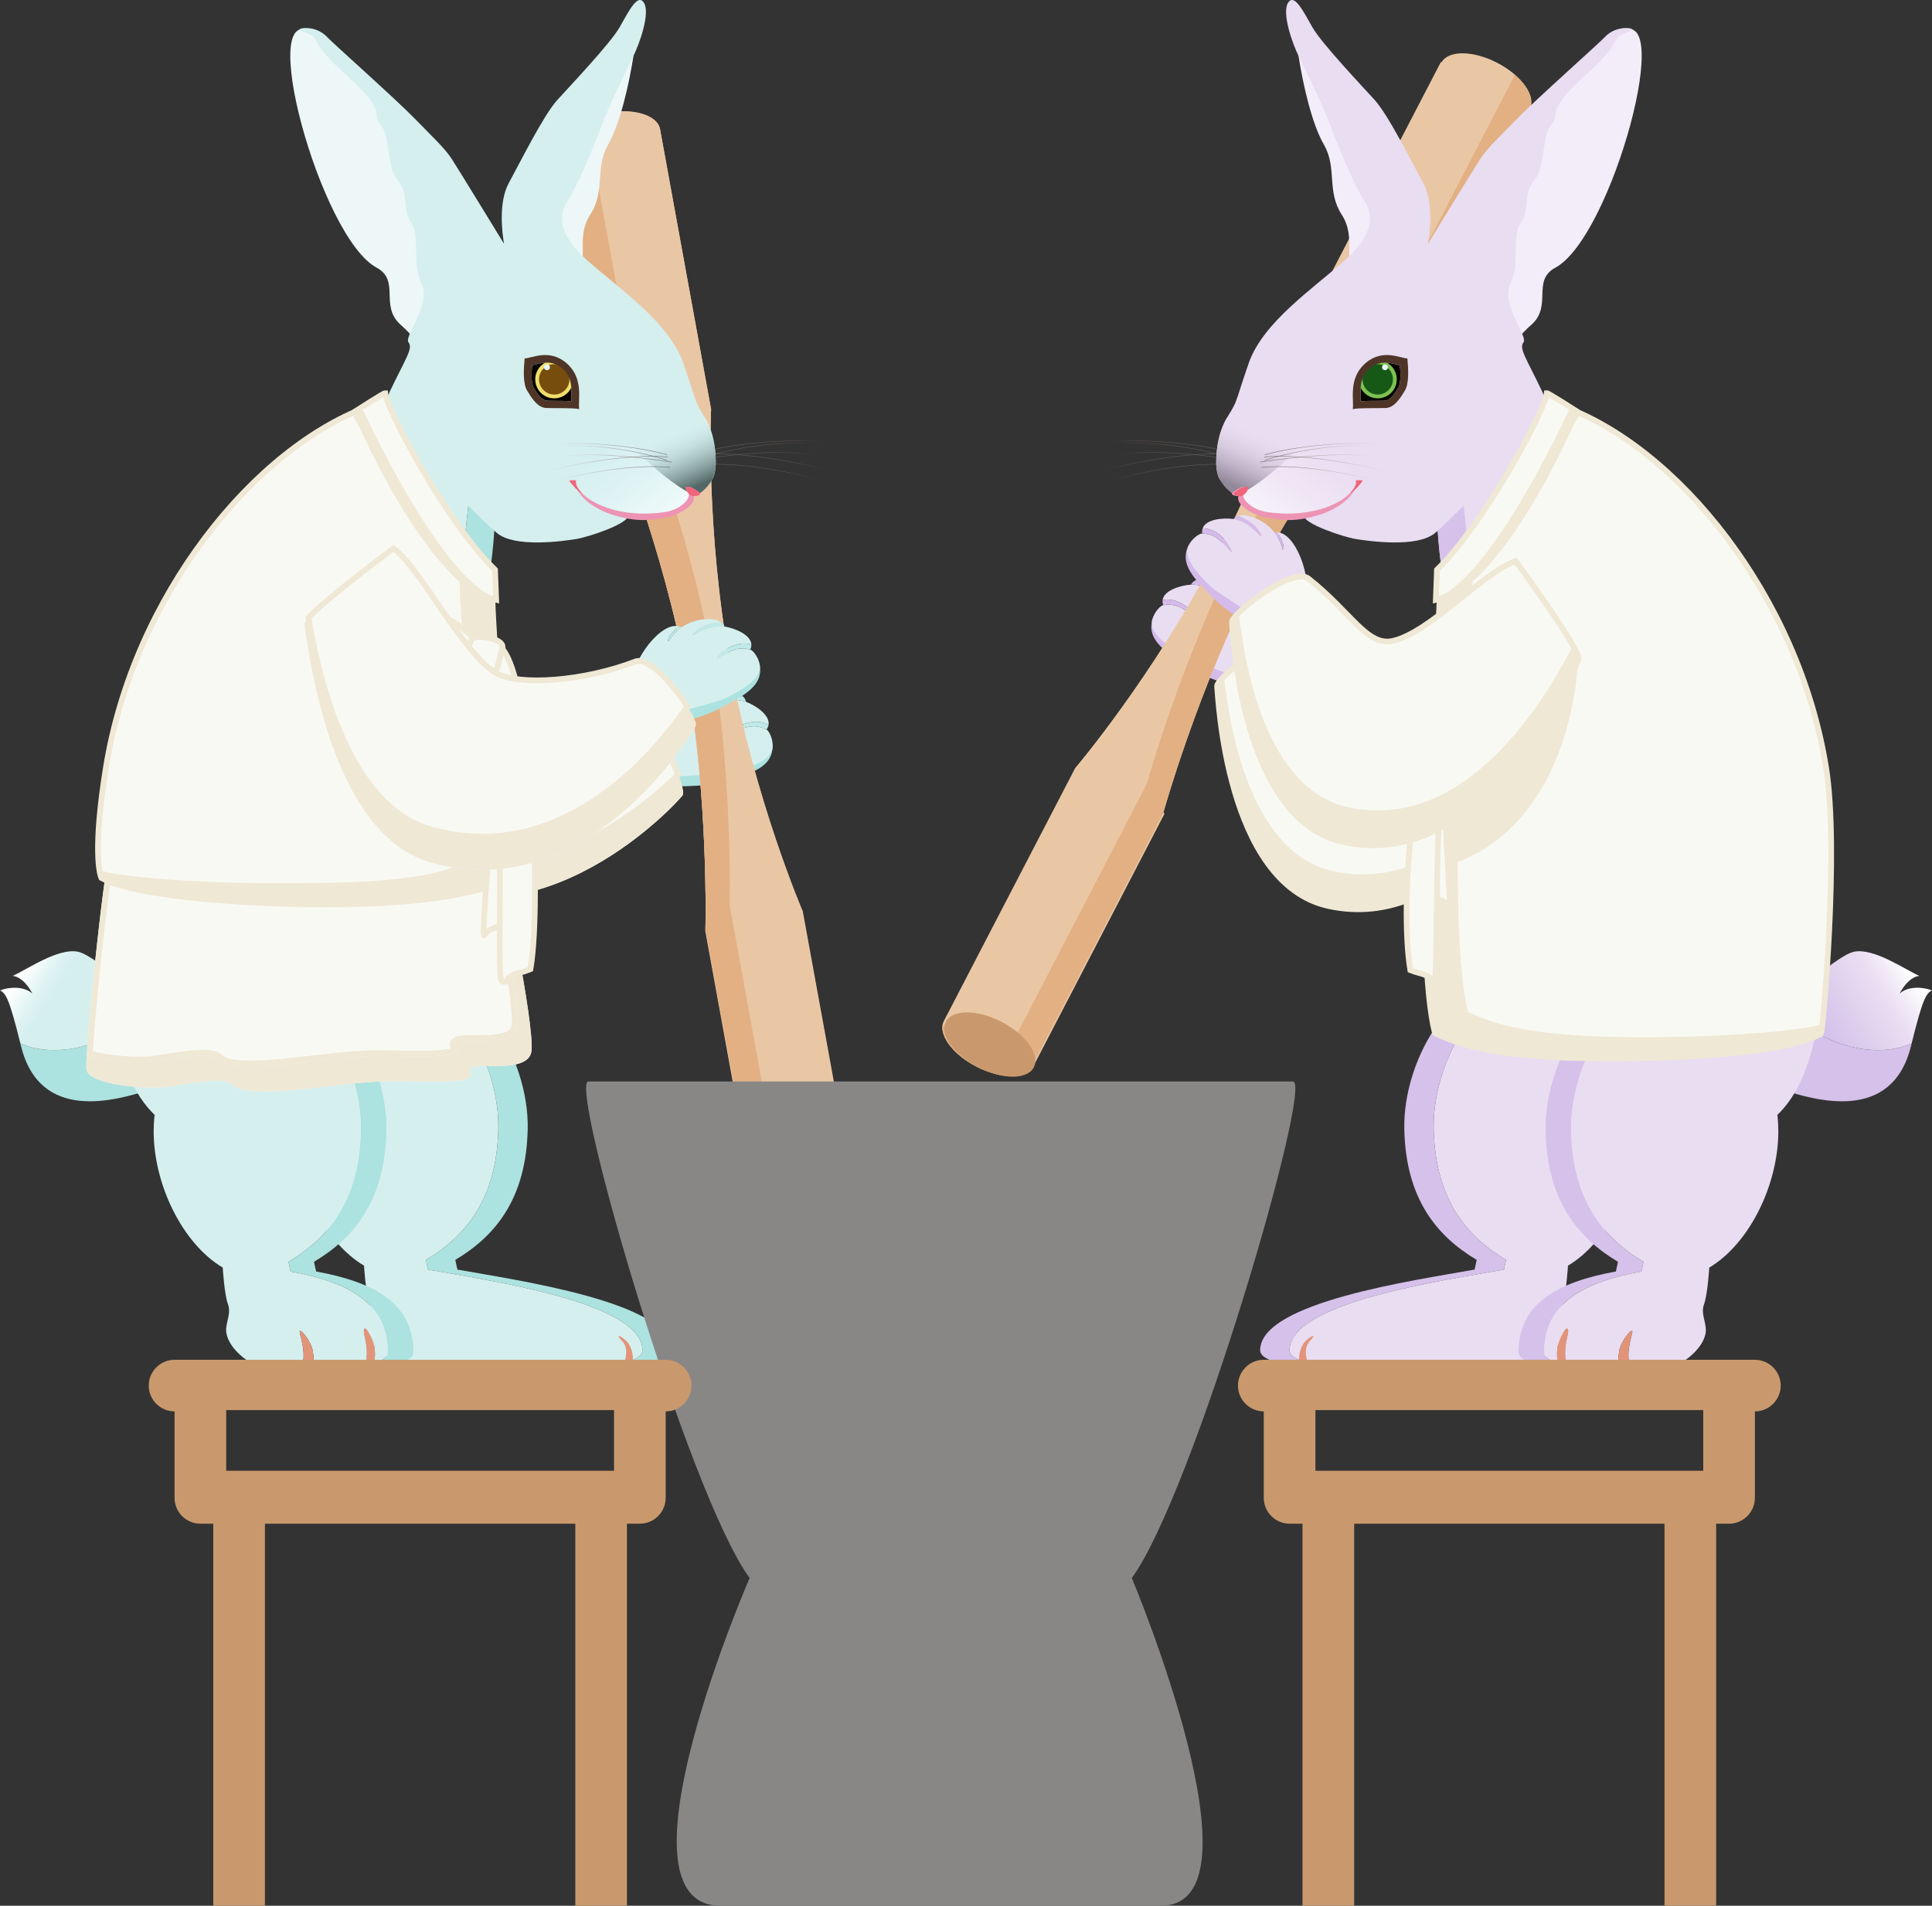 <?xml version="1.0" encoding="utf-8"?>
<!-- Generator: Adobe Illustrator 16.0.0, SVG Export Plug-In . SVG Version: 6.00 Build 0)  -->
<!DOCTYPE svg PUBLIC "-//W3C//DTD SVG 1.1//EN" "http://www.w3.org/Graphics/SVG/1.1/DTD/svg11.dtd">
<svg version="1.1" id="달토끼_왼팔_copy_2" xmlns="http://www.w3.org/2000/svg" xmlns:xlink="http://www.w3.org/1999/xlink"
	 x="0px" y="0px" width="1007.883px" height="994.448px" viewBox="0 0 1007.883 994.448"
	 enable-background="new 0 0 1007.883 994.448" xml:space="preserve">
<rect x="0" y="0" width="1007.883" height="994.448" fill="#333333" stroke="none"/>
<g id="달토끼_꼬리">
	<g>
		<path fill="#D5C1EA" d="M941.545,515.031c-0.903,2.88-1.15,5.54-0.536,7.842c4.481,16.789,9.32,17.33,9.32,17.33
			c10.315,6.191,30.842,11.546,46.94,4.235c-0.108,0.441-0.216,0.874-0.328,1.329c-9.864,40.215-49.437,28.538-67.442,22.822
			c0,0-4.839-0.541-9.32-17.33C917.71,542.01,929.09,526.997,941.545,515.031z"/>
		
			<linearGradient id="SVGID_1_" gradientUnits="userSpaceOnUse" x1="1022.455" y1="507.836" x2="1061.142" y2="546.359" gradientTransform="matrix(-0.976 -0.22 -0.22 0.976 2107.819 239.341)">
			<stop  offset="0" style="stop-color:#FFFFFF"/>
			<stop  offset="0.179" style="stop-color:#F2EBF7"/>
			<stop  offset="0.347" style="stop-color:#E9DDF2"/>
			<stop  offset="1" style="stop-color:#D5C1EA"/>
		</linearGradient>
		<path fill="url(#SVGID_1_)" d="M950.33,540.203c0,0-4.839-0.541-9.32-17.33c-0.614-2.302-0.367-4.962,0.536-7.842
			c10.155-9.755,21.025-17.485,25.69-18.414c10.389-2.067,26.568,9.301,34.082,12.65c-1.983-0.001-6.481,1.846-10.354,9.241
			c4.212-4.011,12.18-3.592,16.919-1.695c-3.037,1.479-4.865,4.352-10.613,27.625C981.172,551.75,960.645,546.395,950.33,540.203z"
			/>
	</g>
</g>
<g id="달토끼_다리">
	<path fill="#E9DDF2" d="M784.116,205.88c-37.654,0-39.176,53.019-29.591,106.974c3.101,17.454-14.394,35.157-13.59,54.45
		c14.626-13.682,31.937-35.871,42.736-45.885c0,0,24.97,11.417,33.38,21.963c3.149,3.949,3.981,7.775,0.307,10.835
		c-12.111,10.085-38.81,57.774-74.382,72.516c0.082,4.899,0.128,9.765,0.128,14.583c0,106.085,28.283,153.792,91.482,153.371
		c75.438-0.502,132.688,30.748,114.437-192.085C940.365,296.87,847.318,205.88,784.116,205.88z"/>
	<path fill="#D5C1EA" d="M762.23,360.297c-1.341,1.71-2.823,3.363-4.497,4.93c-0.804-19.293-0.108-34.919-3.208-52.373
		c-5.881-33.104-7.577-65.851,0.685-86.221C764.708,246.198,771.946,328.613,762.23,360.297z"/>
	<g>
		<path fill="#EAAD94" d="M730.611,713.158c3.9,0.018,8.268,0.012,12.875-0.015c-5.286-0.04-9.506-0.126-11.959-0.263
			C731.238,712.977,730.918,713.066,730.611,713.158z"/>
		<path fill="#D5C1EA" d="M672.722,704.571c0-25.144,80.988-36.496,111.882-42.095l1.084-5.058
			c-21.087-12.569-36.947-32.067-37.759-68.11c-0.716-31.708,19.322-69.494,45.377-75.875c-0.003-0.001-0.006-0.001-0.009-0.002
			c-33.061-8.129-61.553,38.175-60.701,75.878c0.813,36.043,16.672,55.542,37.759,68.11l-1.084,5.058
			c-30.894,5.599-111.882,16.951-111.882,42.095c0,6.527,18.699,8.58,25.475,8.038c6.55,2.807,16.072,3.157,24.016,2.213
			c-3.162-0.418-6.147-1.126-8.683-2.213C691.421,713.151,672.722,711.098,672.722,704.571z"/>
		<path fill="#E9DDF2" d="M793.307,513.433c-26.055,6.382-46.093,44.167-45.377,75.875c0.813,36.043,16.672,55.542,37.759,68.11
			l-1.084,5.058c-30.894,5.599-111.882,16.951-111.882,42.095c0,6.527,18.699,8.58,25.475,8.038
			c2.535,1.086,5.521,1.795,8.683,2.213c8.246,1.09,17.7,0.142,23.732-1.664c0.307-0.092,0.627-0.182,0.916-0.278
			c2.453,0.137,6.673,0.223,11.959,0.263c24.221-0.143,54.969-0.898,58.212-2.16c1.752-0.682,12.917-7.317,14.423-16.624
			c0.663-4.783-2.771-9.662-0.875-14.811c1.897-5.149,2.729-19.109,2.729-19.109C839.063,647.872,854,617.025,854,589.309
			C854,551.598,825.858,521.442,793.307,513.433z"/>
	</g>
	<g>
		<path fill="#D5C1EA" d="M805.546,705.574c0-25.144,19.874-36.496,50.767-42.094l1.084-5.058
			c-21.086-12.568-36.946-32.068-37.758-68.11c-0.725-32.108,19.833-70.446,46.369-76.098
			c-32.633-6.964-60.544,38.777-59.702,76.098c0.813,36.042,16.672,55.542,37.758,68.11l-1.084,5.058
			c-30.893,5.599-50.767,16.95-50.767,42.094c0,5.358,12.597,7.7,20.858,8.067c-0.162-0.767-0.295-1.509-0.404-2.23
			C808.592,710.111,805.546,708.208,805.546,705.574z"/>
		<path fill="#EAAD94" d="M817.656,697.225c1.353-5.647-0.922-5.595-4.224,2.513c-1.046,2.568-1.546,6.521-0.764,11.673
			c1.481,0.472,3.096,0.864,4.753,1.183C816.321,709.104,815.858,704.734,817.656,697.225z"/>
		<path fill="#E9DDF2" d="M867.007,514.434c-0.334-0.082-0.667-0.15-1-0.221c-26.536,5.652-47.094,43.99-46.369,76.098
			c0.813,36.042,16.672,55.542,37.758,68.11l-1.084,5.058c-30.893,5.599-50.767,16.95-50.767,42.094
			c0,2.634,3.046,4.537,7.121,5.837c-0.782-5.152-0.282-9.105,0.764-11.673c3.302-8.107,5.577-8.16,4.224-2.513
			c-1.798,7.509-1.335,11.879-0.235,15.368c0.112,0.358,0.229,0.709,0.354,1.051c6.247,2.647,15.147,3.076,22.82,2.293
			c1.563-0.16,3.077-0.365,4.505-0.617c-1.083-3.368-1.01-6.799-0.43-10.206c0.999-5.887,7.666-13.275,6.812-9.722
			c-1.961,8.149-3.034,12.902-0.545,18.515c0.026-0.008,0.057-0.016,0.083-0.025c2.635,0.147,4.977,0.235,7.087,0.27
			c3.08,0.051,5.647-0.015,7.858-0.188c4.05-0.316,6.903-0.991,9.444-1.979c1.751-0.681,12.917-7.316,14.423-16.623
			c0.663-4.783-2.771-9.662-0.874-14.81c1.897-5.15,2.729-19.111,2.729-19.111c21.086-12.566,36.022-43.413,36.022-71.13
			C927.709,552.597,899.563,522.438,867.007,514.434z"/>
	</g>
	<path fill="#E29479" d="M817.656,697.225c1.353-5.647-0.922-5.595-4.224,2.513c-1.192,2.927-1.677,7.651-0.36,13.903
		c1.803,0.08,3.402,0.068,4.616-0.029c0.027,0.012,0.059,0.021,0.086,0.033C816.437,709.971,815.673,705.504,817.656,697.225z"/>
	<path fill="#E29479" d="M683.73,699.315c2.5-2.486,1.75-3.333-2.208,0.042c-2.405,2.05-4.768,7.074-3.45,13.326
		c1.802,0.08,3.402,0.068,4.616-0.029c0.027,0.012,0.059,0.021,0.086,0.033C681.437,709.013,679.646,703.376,683.73,699.315z"/>
	<path fill="#E29479" d="M851.481,695.393c0.854-3.553-5.813,3.835-6.812,9.722c-0.58,3.407-0.653,6.837,0.43,10.206
		c2.178-0.385,4.168-0.862,5.836-1.413C848.447,708.295,849.52,703.542,851.481,695.393z"/>
</g>
<g id="달토끼_오른팔">
	<g display="none">
		<g display="inline">
			<path fill="none" d="M615.341,345.116c-0.004-0.005-0.006-0.009-0.01-0.013c-0.059,0.053-0.12,0.105-0.179,0.159
				C615.216,345.208,615.28,345.155,615.341,345.116z"/>
			<path fill="#EAAD94" d="M648.765,324.775c-0.026,0.015-0.051,0.032-0.077,0.047c6.359,3.059,6.398,5.728,5.15,4.628
				c-2.075-1.829-4.153-3.044-6.188-3.897c-0.006,0.005-0.012,0.009-0.018,0.014c-0.004,0.004-0.009,0.006-0.014,0.011
				c-6.775-2.814-17.212-1.878-20.734,2.15c-0.22,0.251-0.405,0.518-0.572,0.792c12.047-1.462,14.476,2.339,11.951,1.839
				c-4.773-0.947-8.891-0.757-12.585-0.055c0,0.005-0.002,0.01-0.003,0.015c-0.066,0.027-0.133,0.081-0.205,0.091
				c-6.675,1.026-12.248,7.274-11.274,12.299c0.005,0.026,0.015,0.051,0.02,0.077c1.778-1.198,3.77-1.97,5.852-2.511
				c4.643-1.203,10.692-0.209,7.807,0.334c-5.827,1.095-9.498,1.826-12.543,4.492c0.004,0.004,0.006,0.008,0.01,0.013
				c-0.061,0.039-0.125,0.092-0.189,0.146c-0.096,0.087-0.19,0.183-0.284,0.274c-1.241,1.34-2.768,4.898-2.507,8.891
				c0.032,0.281,0.071,0.562,0.115,0.841c0.734,4.65,3.126,8.931,12.287,12.295c17.802,5.617,22.368,6.002,36.874,5.896l0.683-1.037
				c0.045,0.003,0.104,0.006,0.148,0.009l18.339-22.74C676.063,335.126,656.997,320.223,648.765,324.775z"/>
			<path fill="#E29479" d="M626.313,328.521c-0.335,0.548-0.565,1.138-0.634,1.784c3.694-0.702,7.812-0.892,12.585,0.055
				C640.789,330.859,638.36,327.059,626.313,328.521z"/>
			<path fill="#E29479" d="M648.688,324.823c-0.366,0.208-0.717,0.441-1.038,0.731c2.035,0.853,4.112,2.068,6.188,3.897
				C655.086,330.55,655.047,327.882,648.688,324.823z"/>
			<path fill="#E29479" d="M615.145,345.268c-0.09,0.075-0.182,0.167-0.276,0.269c0.094-0.091,0.188-0.188,0.284-0.274
				C615.149,345.264,615.147,345.266,615.145,345.268z"/>
			<path fill="#E29479" d="M615.332,345.103c3.045-2.666,6.716-3.396,12.543-4.492c2.886-0.543-3.164-1.538-7.807-0.334
				c-2.082,0.541-4.073,1.313-5.852,2.511C614.38,343.567,614.724,344.344,615.332,345.103z"/>
		</g>
		<path display="inline" fill="#E29479" d="M634.553,366.998c-4.924-1.023-20.652-4.489-22.076-11.729
			c0.734,4.65,3.126,8.931,12.287,12.295c17.802,5.617,22.368,6.002,36.874,5.896l3.342-5.08
			C661.098,368.078,638.916,367.905,634.553,366.998z"/>
	</g>
	<g>
		<path fill="#E9DDF2" d="M645.01,307.233c6.341,6.329,5.206,9.43,4.41,7.795c-1.6-3.293-3.617-5.6-5.737-7.409
			c-0.005,0.003-0.01,0.003-0.016,0.006c-5.511-4.842-15.694-7.313-20.325-4.629c5.871,0.951,9.502,3.065,11.616,5.016
			c3.491,3.222,2.813,3.487,1.12,2.331c-7.342-5.017-11-5.255-14.938-5.262c-5.352,0.403-13.936,2.951-14.629,8.021
			c4.503-0.854,8.192,0.605,11.526,2.772c4.021,2.615,7.368,7.75,5.021,5.987c-6.396-4.805-9.648-7.169-16.473-6.033
			c-1.551,0.603-4.465,3.622-5.581,7.778c-0.06,0.276-0.113,0.554-0.161,0.834c-0.979,7.313,10.046,14.489,16.059,19.057
			c10.206,7.752,22.183,11.735,25.76,13.268l24.677-15.636C667.53,325.81,654.269,305.569,645.01,307.233z"/>
		<path fill="#D4BBEA" d="M617.978,342.645c-4.334-2.552-18.113-10.891-17.133-18.205c-0.799,4.638,0.089,9.461,7.681,15.592
			c15.052,11.041,19.25,12.875,33.021,17.438l4.798-3.735C642.766,352.201,621.817,344.906,617.978,342.645z"/>
		<path fill="#E29479" d="M645.01,307.233c-0.451,0.082-0.895,0.199-1.327,0.386c2.12,1.809,4.137,4.115,5.737,7.409
			C650.216,316.663,651.351,313.562,645.01,307.233z"/>
		<path fill="#D4BBEA" d="M636.079,310.342c1.692,1.156,2.371,0.891-1.12-2.331c-2.114-1.951-5.746-4.064-11.616-5.016
			c-0.872,0.505-1.57,1.173-1.979,2.064c-0.071,0.004-0.151,0.016-0.224,0.021C625.08,305.087,628.737,305.326,636.079,310.342z"/>
		<path fill="#D4BBEA" d="M623.059,321.861c2.347,1.763-1-3.373-5.021-5.987c-3.334-2.167-7.022-3.626-11.526-2.772
			c-0.112,0.817-0.038,1.696,0.31,2.646c-0.072,0.018-0.154,0.05-0.235,0.081C613.411,314.692,616.663,317.056,623.059,321.861z"/>
	</g>
	<path fill="#F9F9F4" stroke="#EFE8D5" stroke-width="3" stroke-miterlimit="10" d="M782.887,326.103
		c-16.468,5.663-44.809,37.379-63.964,41.691c-13.545,3.049-21.665-14.853-44.14-32.536c-6.528-5.135-27.984,9.408-36.404,17.906
		c-2.226,2.247-3.553,4.078-3.437,5.003c0.555,4.423,4.386,103.004,58.245,114.626c63.333,13.667,106.333-60,122.496-95.203
		C817.64,373.326,782.887,326.103,782.887,326.103z"/>
	<g>
		<path fill="#EFE8D5" d="M695.584,454.586c-42.794-9.234-54.003-73.364-57.082-101.544c-0.04,0.041-0.084,0.083-0.124,0.123
			c-2.226,2.247-3.553,4.078-3.437,5.003c0.555,4.423,4.386,103.004,58.245,114.626c63.333,13.667,106.333-60,122.496-95.203
			c0.405-0.882-0.763-3.604-2.866-7.363C793.653,407.666,752.964,466.968,695.584,454.586z"/>
	</g>
</g>
<g id="절구공이">
	<path fill="#EAC7A4" d="M781.002,32.775c-12.664-6.573-25.68-6.603-29.073-0.066l-68.335,131.666c0,0-15.728,61.06-48.851,124.878
		c-33.121,63.817-74,111.826-74,111.826l-68.335,131.667c-3.393,6.536,4.124,17.164,16.788,23.736
		c12.665,6.572,25.68,6.603,29.073,0.065l68.335-131.666c0,0,18.488-66.379,48.85-124.879c30.361-58.499,74-111.825,74-111.825
		l68.336-131.666C801.184,49.975,793.667,39.348,781.002,32.775z"/>
	
		<ellipse transform="matrix(0.888 0.461 -0.461 0.888 107.663 -351.933)" fill="#EAC7A4" cx="774.861" cy="44.61" rx="25.835" ry="13.334"/>
	
		<rect x="524.672" y="404.642" transform="matrix(-0.888 -0.461 0.461 -0.888 818.552 1157.395)" fill="#EAC7A4" width="51.67" height="148.343"/>
	<path fill="#EAC7A4" d="M683.595,164.375l45.861,23.803c0,0-43.639,53.326-74,111.825c-30.362,58.5-48.85,124.879-48.85,124.879
		l-45.861-23.803c0,0,40.878-48.009,74-111.826C667.867,225.435,683.595,164.375,683.595,164.375z"/>
	
		<rect x="714.857" y="36.272" transform="matrix(-0.888 -0.461 0.461 -0.888 1347.237 549.678)" fill="#EAC7A4" width="51.671" height="148.343"/>
	<path fill="#E2B083" d="M790.073,38.875c-0.132,0.667-0.351,1.306-0.664,1.909L721.074,172.45c0,0-43.639,53.327-74,111.826
		c-30.361,58.499-48.85,124.878-48.85,124.878L529.889,540.82c-3.393,6.537-16.409,6.506-29.073-0.065
		c-3.444-1.788-6.503-3.876-9.07-6.1c-1.296,6.556,5.957,15.861,17.452,21.827c12.665,6.572,25.68,6.603,29.073,0.065
		l68.335-131.666c0,0,18.488-66.379,48.85-124.879c30.361-58.499,74-111.825,74-111.825l68.336-131.666
		C800.261,51.752,796.945,44.826,790.073,38.875z"/>
	
		<ellipse transform="matrix(0.888 0.461 -0.461 0.888 308.937 -176.624)" fill="#C9996D" cx="516.34" cy="544.647" rx="25.835" ry="13.334"/>
</g>
<g id="달토끼수염_오">
	<g>
		
			<linearGradient id="SVGID_2_" gradientUnits="userSpaceOnUse" x1="1295.008" y1="233.051" x2="1357.824" y2="233.051" gradientTransform="matrix(-1 0 0 1 1936.883 0)">
			<stop  offset="0" style="stop-color:#666666"/>
			<stop  offset="0.192" style="stop-color:#6A6867;stop-opacity:0.808"/>
			<stop  offset="0.364" style="stop-color:#756E6B;stop-opacity:0.636"/>
			<stop  offset="0.529" style="stop-color:#877871;stop-opacity:0.471"/>
			<stop  offset="0.69" style="stop-color:#A1867A;stop-opacity:0.31"/>
			<stop  offset="0.846" style="stop-color:#C29786;stop-opacity:0.154"/>
			<stop  offset="1" style="stop-color:#EAAD94;stop-opacity:0"/>
		</linearGradient>
		<path fill="none" stroke="url(#SVGID_2_)" stroke-width="0.25" stroke-miterlimit="10" d="M641.841,236.066
			c-19.093-5.35-47.931-7.102-62.768-5.397"/>
		
			<linearGradient id="SVGID_3_" gradientUnits="userSpaceOnUse" x1="1294.9" y1="235.105" x2="1351.992" y2="235.105" gradientTransform="matrix(-1 0 0 1 1936.883 0)">
			<stop  offset="0" style="stop-color:#666666"/>
			<stop  offset="0.192" style="stop-color:#6A6867;stop-opacity:0.808"/>
			<stop  offset="0.364" style="stop-color:#756E6B;stop-opacity:0.636"/>
			<stop  offset="0.529" style="stop-color:#877871;stop-opacity:0.471"/>
			<stop  offset="0.69" style="stop-color:#A1867A;stop-opacity:0.31"/>
			<stop  offset="0.846" style="stop-color:#C29786;stop-opacity:0.154"/>
			<stop  offset="1" style="stop-color:#EAAD94;stop-opacity:0"/>
		</linearGradient>
		<path fill="none" stroke="url(#SVGID_3_)" stroke-width="0.25" stroke-miterlimit="10" d="M641.944,238.983
			c-18.871-6.084-42.151-8.617-57.043-7.489"/>
		
			<linearGradient id="SVGID_4_" gradientUnits="userSpaceOnUse" x1="1292.597" y1="237.987" x2="1354.04" y2="237.987" gradientTransform="matrix(-1 0 0 1 1936.883 0)">
			<stop  offset="0" style="stop-color:#666666"/>
			<stop  offset="0.192" style="stop-color:#6A6867;stop-opacity:0.808"/>
			<stop  offset="0.364" style="stop-color:#756E6B;stop-opacity:0.636"/>
			<stop  offset="0.529" style="stop-color:#877871;stop-opacity:0.471"/>
			<stop  offset="0.69" style="stop-color:#A1867A;stop-opacity:0.31"/>
			<stop  offset="0.846" style="stop-color:#C29786;stop-opacity:0.154"/>
			<stop  offset="1" style="stop-color:#EAAD94;stop-opacity:0"/>
		</linearGradient>
		<path fill="none" stroke="url(#SVGID_4_)" stroke-width="0.25" stroke-miterlimit="10" d="M644.267,239.891
			c-19.598-3.009-46.871-5.628-61.395-2.147"/>
		
			<linearGradient id="SVGID_5_" gradientUnits="userSpaceOnUse" x1="1293.516" y1="246.326" x2="1356.011" y2="246.326" gradientTransform="matrix(-1 0 0 1 1936.883 0)">
			<stop  offset="0" style="stop-color:#666666"/>
			<stop  offset="0.192" style="stop-color:#6A6867;stop-opacity:0.808"/>
			<stop  offset="0.364" style="stop-color:#756E6B;stop-opacity:0.636"/>
			<stop  offset="0.529" style="stop-color:#877871;stop-opacity:0.471"/>
			<stop  offset="0.69" style="stop-color:#A1867A;stop-opacity:0.31"/>
			<stop  offset="0.846" style="stop-color:#C29786;stop-opacity:0.154"/>
			<stop  offset="1" style="stop-color:#EAAD94;stop-opacity:0"/>
		</linearGradient>
		<path fill="none" stroke="url(#SVGID_5_)" stroke-width="0.25" stroke-miterlimit="10" d="M643.355,242.653
			c-19.73-1.962-48.129,3.515-62.447,7.762"/>
		
			<linearGradient id="SVGID_6_" gradientUnits="userSpaceOnUse" x1="1294.728" y1="241.248" x2="1361.643" y2="241.248" gradientTransform="matrix(-1 0 0 1 1936.883 0)">
			<stop  offset="0" style="stop-color:#666666"/>
			<stop  offset="0.192" style="stop-color:#6A6867;stop-opacity:0.808"/>
			<stop  offset="0.364" style="stop-color:#756E6B;stop-opacity:0.636"/>
			<stop  offset="0.529" style="stop-color:#877871;stop-opacity:0.471"/>
			<stop  offset="0.69" style="stop-color:#A1867A;stop-opacity:0.31"/>
			<stop  offset="0.846" style="stop-color:#C29786;stop-opacity:0.154"/>
			<stop  offset="1" style="stop-color:#EAAD94;stop-opacity:0"/>
		</linearGradient>
		<path fill="none" stroke="url(#SVGID_6_)" stroke-width="0.25" stroke-miterlimit="10" d="M642.142,237.221
			c-19.723-2.029-52.534,4.253-66.866,8.451"/>
	</g>
</g>
<g id="달토끼_머리">
	<path fill="#F3EDF9" d="M844.271,17.315c30.833-20-3.167,106.333-32.833,122.333c-12.571,6.78-1.405,19.858-12.529,29.788
		c-11.124,9.93-9.49,13.535-18.758,17.356c-9.269,3.821-39.943-53.319-15.241-71.807c12.968-9.706,24.706-38.655,41.059-61.005
		C820.764,33.762,840.679,19.645,844.271,17.315z"/>
	<path fill="#F3EDF9" d="M676.688,8.482c-4.25-12.5,1.5,45.25,13.939,66.944c7.105,12.39,1.255,24.007,9.311,36.556
		c8.055,12.548-0.154,24.142,7.75,30.309c7.905,6.166,56.093,14.874,37.25-9.559c-9.893-12.827-18.236-38.084-28-64
		C708.105,45.287,678.066,12.535,676.688,8.482z"/>
	<path fill="#E9DDF2" d="M701.938,135.482c-16.738,15.036-43,32.5-50.5,54s-6,21.167-11,28s-8.833,28.333-3.167,33.833
		s5.167,7.167,9,7.5c-0.333,1.333-0.167,0.5,0.667,2.833s9.491,6.338,19.833,7.25c6.837,0.603,10.091,0.54,13.413-0.047
		c-0.421,4.483,20.976,11.435,27.09,12.417c6.837,1.097,31.997,4.714,41.33-3.12s25.167-25.334,31.333-30.5s33-25.667,24.667-43.167
		s-12.333-22.666-9.833-25.833s-12.083-20.042-6.833-30.542s0.625-25.375,5.5-32s0.875-15,6.875-21.875s3.875-23.25,9.125-29.375
		s-4.692-5.403,18.058-25.903s9.933-18.222,23.558-22.847c3.577-1.214-7.365-3.875-13.99,3.375c-2.877,3.148-35.125,31.75-45.125,42
		s-16,15.75-19.75,21.5s-24.75,40.25-27.25,44.25c1-5.75,3-21.75-2.5-31.75s-18-35.25-25.25-43.25s-27.75-29.625-32.5-37.938
		s-9.5-18.063-12.75-12.813s2,20.75,5.75,28.25s12.5,25.5,16,35s13,32.75,18,40S716.688,122.232,701.938,135.482z"/>
	
		<linearGradient id="SVGID_7_" gradientUnits="userSpaceOnUse" x1="1243.838" y1="235.267" x2="1271.657" y2="272.259" gradientTransform="matrix(-1 0 0 1 1937.05 0)">
		<stop  offset="0" style="stop-color:#E9DDF2"/>
		<stop  offset="0.548" style="stop-color:#EFE6F5"/>
		<stop  offset="1" style="stop-color:#F6F2F9"/>
	</linearGradient>
	<path fill="url(#SVGID_7_)" d="M700.313,238.857c5.591,2.334,7.5,16.813,4.5,19.375c-2.872,2.453-11.25,14-44.292,9.65
		c-8.799-1.158-12.299-6.91-13.012-8.983c-1.375-3.995,16.748-13.167,29.188-26.917
		C685.538,231.221,694.722,236.523,700.313,238.857z"/>
	<linearGradient id="SVGID_8_" gradientUnits="userSpaceOnUse" x1="645.872" y1="254.571" x2="666.861" y2="206.626">
		<stop  offset="0" style="stop-color:#918899"/>
		<stop  offset="0.052" style="stop-color:#9F95A7"/>
		<stop  offset="0.194" style="stop-color:#BFB4C8"/>
		<stop  offset="0.33" style="stop-color:#D6CBDF"/>
		<stop  offset="0.458" style="stop-color:#E4D8ED"/>
		<stop  offset="0.567" style="stop-color:#E9DDF2"/>
	</linearGradient>
	<path fill="url(#SVGID_8_)" d="M675.003,210.099c-1.078-5.962-28.304-6.328-29.517-2.574
		c-3.298,10.208-11.031,13.208-11.009,34.548c0.01,9.75,7.339,14.768,9.211,15.91c3.606,2.201,22.375-12.5,32.959-23.342
		C679.289,226.169,676.083,216.061,675.003,210.099z"/>
	<path fill="#070301" d="M714.478,192.312c-6.588,5.76-4.14,13.8-4.74,17.22c2.7-0.54,8.099-0.262,12.42-0.419
		c3.3-0.121,5.58-3.9,7.2-6.601c1.62-2.7,1.26-8.28,0.9-12.064C727.917,190.623,721.066,186.551,714.478,192.312z"/>
	<circle fill="#7EC152" cx="718.747" cy="197.949" r="9.914"/>
	<circle fill="#165916" cx="718.748" cy="197.949" r="7.931"/>
	<path fill="#4F3527" d="M734.188,186.976c-3.25,0.244-12.766-5.411-21.917,2.589s-5.75,19.167-6.583,23.917
		c3.75-0.75,11.249-0.364,17.25-0.583c4.583-0.167,7.75-5.417,10-9.167S734.688,192.232,734.188,186.976z M729.357,202.511
		c-1.62,2.7-3.9,6.48-7.2,6.601c-4.321,0.157-9.72-0.121-12.42,0.419c0.6-3.42-1.849-11.46,4.74-17.22
		c6.589-5.76,13.44-1.688,15.78-1.864C730.618,194.231,730.978,199.812,729.357,202.511z"/>
	<circle fill="#E6F4FC" cx="722.522" cy="191.648" r="1.521"/>
	<path fill="#ED94B4" d="M646.146,258.899c-2.25-0.125-5.125-0.75-2.25-2.625s4.5-2.75,6.375-2c-0.375,2.75-2.375,2.625-1.5,5.25
		s5.417,6.714,12.5,7.708c12.128,1.703,22.42,0.453,30.583-2.5c10.489-3.794,13.703-8.734,15.022-10.689
		c1.728-2.561,2.74-3.982-0.476,1.922c-3.522,6.464-12.389,11.018-18.757,12.891c-11.586,3.408-17.941,2.954-27.997,1.043
		C654.843,268.986,644.191,263.694,646.146,258.899z"/>
	<path fill="#EF6579" d="M647.147,258.899c-2.25-0.125-5.125-0.75-2.25-2.625s4.5-2.75,6.375-2
		C650.897,257.024,648.458,258.836,647.147,258.899z"/>
	<path display="none" fill="#F281A4" d="M736.933,255.482c-0.307,0.467-1.322,5.157-1.75,7.694s-2.716,11.938-5.925,15.29
		c-4.792,5.004-0.936,4.753,1.421,2.599c4.42-4.04,6.087-11.938,6.254-15.51S738.683,252.815,736.933,255.482z"/>
	<path fill="#EF6579" d="M704.493,257.091c0.927-1.032,3.575-3.942,2.816-6.374c0.758-0.193,3.318-0.299,3.507,0.182
		C710.752,251.46,705.774,257.311,704.493,257.091z"/>
</g>
<g id="달토끼수염_왼">
	<linearGradient id="SVGID_9_" gradientUnits="userSpaceOnUse" x1="659.739" y1="234.296" x2="722.555" y2="234.296">
		<stop  offset="0" style="stop-color:#666666"/>
		<stop  offset="0.192" style="stop-color:#6A6867;stop-opacity:0.808"/>
		<stop  offset="0.364" style="stop-color:#756E6B;stop-opacity:0.636"/>
		<stop  offset="0.529" style="stop-color:#877871;stop-opacity:0.471"/>
		<stop  offset="0.69" style="stop-color:#A1867A;stop-opacity:0.31"/>
		<stop  offset="0.846" style="stop-color:#C29786;stop-opacity:0.154"/>
		<stop  offset="1" style="stop-color:#EAAD94;stop-opacity:0"/>
	</linearGradient>
	<path fill="none" stroke="url(#SVGID_9_)" stroke-width="0.25" stroke-miterlimit="10" d="M659.773,237.311
		c19.093-5.35,47.931-7.102,62.768-5.397"/>
	<linearGradient id="SVGID_10_" gradientUnits="userSpaceOnUse" x1="659.632" y1="236.35" x2="716.723" y2="236.35">
		<stop  offset="0" style="stop-color:#666666"/>
		<stop  offset="0.192" style="stop-color:#6A6867;stop-opacity:0.808"/>
		<stop  offset="0.364" style="stop-color:#756E6B;stop-opacity:0.636"/>
		<stop  offset="0.529" style="stop-color:#877871;stop-opacity:0.471"/>
		<stop  offset="0.69" style="stop-color:#A1867A;stop-opacity:0.31"/>
		<stop  offset="0.846" style="stop-color:#C29786;stop-opacity:0.154"/>
		<stop  offset="1" style="stop-color:#EAAD94;stop-opacity:0"/>
	</linearGradient>
	<path fill="none" stroke="url(#SVGID_10_)" stroke-width="0.25" stroke-miterlimit="10" d="M659.67,240.228
		c18.871-6.084,42.151-8.617,57.043-7.489"/>
	<linearGradient id="SVGID_11_" gradientUnits="userSpaceOnUse" x1="657.329" y1="239.231" x2="718.771" y2="239.231">
		<stop  offset="0" style="stop-color:#666666"/>
		<stop  offset="0.192" style="stop-color:#6A6867;stop-opacity:0.808"/>
		<stop  offset="0.364" style="stop-color:#756E6B;stop-opacity:0.636"/>
		<stop  offset="0.529" style="stop-color:#877871;stop-opacity:0.471"/>
		<stop  offset="0.69" style="stop-color:#A1867A;stop-opacity:0.31"/>
		<stop  offset="0.846" style="stop-color:#C29786;stop-opacity:0.154"/>
		<stop  offset="1" style="stop-color:#EAAD94;stop-opacity:0"/>
	</linearGradient>
	<path fill="none" stroke="url(#SVGID_11_)" stroke-width="0.25" stroke-miterlimit="10" d="M657.348,241.136
		c19.598-3.009,46.871-5.628,61.395-2.147"/>
	<linearGradient id="SVGID_12_" gradientUnits="userSpaceOnUse" x1="658.247" y1="247.57" x2="720.742" y2="247.57">
		<stop  offset="0" style="stop-color:#666666"/>
		<stop  offset="0.192" style="stop-color:#6A6867;stop-opacity:0.808"/>
		<stop  offset="0.364" style="stop-color:#756E6B;stop-opacity:0.636"/>
		<stop  offset="0.529" style="stop-color:#877871;stop-opacity:0.471"/>
		<stop  offset="0.69" style="stop-color:#A1867A;stop-opacity:0.31"/>
		<stop  offset="0.846" style="stop-color:#C29786;stop-opacity:0.154"/>
		<stop  offset="1" style="stop-color:#EAAD94;stop-opacity:0"/>
	</linearGradient>
	<path fill="none" stroke="url(#SVGID_12_)" stroke-width="0.25" stroke-miterlimit="10" d="M658.259,243.897
		c19.73-1.962,48.129,3.515,62.447,7.762"/>
	<linearGradient id="SVGID_13_" gradientUnits="userSpaceOnUse" x1="659.46" y1="242.492" x2="726.374" y2="242.492">
		<stop  offset="0" style="stop-color:#666666"/>
		<stop  offset="0.192" style="stop-color:#6A6867;stop-opacity:0.808"/>
		<stop  offset="0.364" style="stop-color:#756E6B;stop-opacity:0.636"/>
		<stop  offset="0.529" style="stop-color:#877871;stop-opacity:0.471"/>
		<stop  offset="0.69" style="stop-color:#A1867A;stop-opacity:0.31"/>
		<stop  offset="0.846" style="stop-color:#C29786;stop-opacity:0.154"/>
		<stop  offset="1" style="stop-color:#EAAD94;stop-opacity:0"/>
	</linearGradient>
	<path fill="none" stroke="url(#SVGID_13_)" stroke-width="0.25" stroke-miterlimit="10" d="M659.473,238.466
		c19.723-2.029,52.534,4.253,66.866,8.451"/>
</g>
<g id="달토끼_몸통">
	<path fill="#F9F9F4" stroke="#EFE8D5" stroke-width="3" stroke-miterlimit="10" d="M813.938,211.481
		c-2.163,11.953-22.306,39.616-28.244,46.722c-10.558,12.633-7.885,35.653-34.585,51.398c-1.229,44.061-8.003,82.353-8.003,131.714
		c0,32.236,0.054,76.049,5.463,97.75c18.813,9.597,47.874,13.25,91.87,13.25c38.698,0,91.318-2.75,109.59-12.881
		c0.88-2.097,9.509-95.854,2.592-138.881C938.248,311.161,874.94,232.773,813.938,211.481z"/>
	<path fill="#EFE8D5" d="M857.695,541.263c-43.997,0-73.058-3.654-91.87-13.25c-5.409-21.701-5.463-65.513-5.463-97.75
		c0-49.362,6.774-87.653,8.003-131.714c26.7-15.745,24.028-38.765,34.585-51.398c4.02-4.81,14.542-19.035,21.596-31.434
		c-3.567-1.594-7.11-3.014-10.608-4.235c-2.163,11.953-22.306,39.616-28.244,46.722c-10.558,12.633-7.885,35.653-34.585,51.398
		c-1.229,44.061-8.003,82.353-8.003,131.714c0,32.236,0.054,76.049,5.463,97.75c18.813,9.597,47.874,13.25,91.87,13.25
		c38.698,0,91.318-2.75,109.59-12.881c0.31-1.563,0.665-3.188,0.665-4.969C932.583,539.269,887.072,541.263,857.695,541.263z"/>
	<path fill="#F9F9F4" stroke="#EFE8D5" stroke-width="3" stroke-miterlimit="10" d="M806.938,205.149
		c-0.913,9.036-32.538,68.161-57.292,92.167c-0.403,11.942-0.561,15.439-0.571,15.673c32.224-7.333,68.513-85.738,73.239-98.507
		C821.791,214.144,807.705,205.092,806.938,205.149z"/>
	<path fill="#EFE8D5" d="M819.317,212.402c-0.653,0.568-39.185,87.076-70.214,99.937c-0.009,0.202-0.018,0.417-0.028,0.65
		c32.224-7.333,68.513-85.738,73.239-98.507C821.791,214.144,820.266,213.045,819.317,212.402z"/>
</g>
<g id="달토끼_왼팔">
	<path fill="#EFE8D5" d="M774.565,307.653c-7.895,6.547-16.449,23-25.496,37.628c-2.426,30.467-8.161,55.729-8.161,91.404
		c0,10.826-0.269,6.339-0.056,18.5c63.353-10.207,79.916-72.481,82.585-110.953C823.762,339.549,774.565,307.653,774.565,307.653z"
		/>
	<path fill="#F9F9F4" d="M752.461,375.334c-1.357-3.366,9.766-4.96,12.298-4.367c2.531,0.593,3.616,11.443,3.616,15.06
		c0,3.617-7.957,4.747-10.127,5.267C756.079,391.815,753.546,378.023,752.461,375.334z"/>
	<path fill="#F9F9F4" d="M761.887,375.727c4.341-4.346,17.724-17.005,24.596-16.282c6.871,0.723,0.452,17.854,5.651,21.586
		c5.199,3.732-16.556,6.883-25.571,6.212C757.546,386.572,761.887,375.727,761.887,375.727z"/>
	<path fill="#F9F9F4" stroke="#EFE8D5" stroke-width="3" stroke-miterlimit="10" d="M755.717,375.334
		c-6.148,4.183-18.083,56.989-12.297,91.711c5.426,2.17,9.404,1.808,12.297,6.148s-7.233-77.763,2.894-85.358
		C768.738,380.241,755.717,375.334,755.717,375.334z"/>
	<path fill="#F9F9F4" stroke="#EFE8D5" stroke-width="3" stroke-miterlimit="10" d="M754.093,374.826
		c-16.641,10.155-24.149,96.682-18.362,131.404c5.425,2.17,9.404,1.808,12.297,6.148s-1.168-117.455,8.959-125.051
		C767.114,379.733,754.093,374.826,754.093,374.826z"/>
	<path fill="#D3E5E4" d="M817.276,352.604c3.674-3.06,2.842-6.887-0.307-10.835c-8.411-10.547-33.38-21.963-33.38-21.963
		c-10.8,10.015-28.11,32.204-42.736,45.885c0.822,19.741,1.716,39.852,2.042,59.429
		C778.466,410.378,805.165,362.689,817.276,352.604z"/>
	<g>
		<path fill="#E9DDF2" d="M666.298,277.752c4.927,7.482,3.187,10.29,2.74,8.527c-0.9-3.55-2.409-6.217-4.118-8.417
			c-0.005,0.002-0.01,0.001-0.017,0.002c-4.416-5.859-13.887-10.341-18.965-8.652c5.557,2.121,8.685,4.927,10.359,7.265
			c2.766,3.863,2.048,3.985,0.625,2.51c-6.173-6.4-9.707-7.375-13.563-8.18c-5.322-0.69-14.244,0.066-15.951,4.89
			c4.583,0.077,7.899,2.252,10.725,5.05c3.408,3.375,5.645,9.082,3.704,6.88c-5.29-6.001-7.995-8.975-14.909-9.246
			c-1.641,0.275-5.106,2.642-7.041,6.486c-0.115,0.258-0.223,0.52-0.327,0.784c-2.441,6.963,6.902,16.225,11.864,21.916
			c8.423,9.659,19.345,15.986,22.538,18.212l27.333-10.312C684.586,300.507,675.702,277.999,666.298,277.752z"/>
		<path fill="#D4BBEA" d="M632.651,306.951c-3.727-3.377-15.53-14.335-13.089-21.298c-1.723,4.38-1.83,9.283,4.362,16.826
			c12.502,13.862,16.242,16.508,28.802,23.768l5.456-2.686C654.989,321.333,635.953,309.944,632.651,306.951z"/>
		<path fill="#D4BBEA" d="M666.298,277.752c-0.458-0.012-0.917,0.013-1.378,0.109c1.709,2.2,3.217,4.868,4.118,8.417
			C669.485,288.042,671.226,285.234,666.298,277.752z"/>
		<path fill="#D4BBEA" d="M656.922,278.987c1.423,1.475,2.141,1.353-0.625-2.51c-1.675-2.338-4.803-5.144-10.359-7.265
			c-0.956,0.318-1.775,0.831-2.355,1.621c-0.07-0.01-0.15-0.015-0.223-0.025C647.216,271.612,650.749,272.587,656.922,278.987z"/>
		<path fill="#D4BBEA" d="M641.838,287.628c1.941,2.202-0.296-3.505-3.704-6.88c-2.826-2.798-6.142-4.974-10.725-5.05
			c-0.275,0.778-0.38,1.653-0.233,2.653c-0.074,0.003-0.161,0.017-0.247,0.032C633.843,278.653,636.549,281.627,641.838,287.628z"/>
	</g>
	<path fill="#F9F9F4" stroke="#EFE8D5" stroke-width="3" stroke-miterlimit="10" d="M790.642,292.744
		c-16.468,5.663-44.809,37.379-63.964,41.691c-13.545,3.049-21.665-14.853-44.14-32.536c-6.528-5.135-27.984,9.408-36.404,17.906
		c-2.227,2.247-3.554,4.078-3.438,5.003c0.555,4.423,4.386,103.004,58.245,114.626c63.333,13.667,106.333-60,122.496-95.203
		C825.395,339.966,790.642,292.744,790.642,292.744z"/>
	<g>
		<path fill="#EFE8D5" d="M703.34,421.227c-42.794-9.234-54.003-73.364-57.082-101.544c-0.04,0.041-0.084,0.083-0.124,0.123
			c-2.227,2.247-3.554,4.078-3.438,5.003c0.555,4.423,4.386,103.004,58.245,114.626c63.333,13.667,106.333-60,122.496-95.203
			c0.405-0.882-0.763-3.604-2.866-7.363C801.409,374.307,760.719,433.609,703.34,421.227z"/>
	</g>
</g>
<g id="달토끼_꼬리_copy">
	<g>
		<path fill="#ACE2DF" d="M66.337,515.031c0.904,2.88,1.151,5.54,0.537,7.842c-4.481,16.789-9.32,17.33-9.32,17.33
			c-10.315,6.191-30.842,11.546-46.94,4.235c0.108,0.441,0.216,0.874,0.328,1.329c9.864,40.215,49.436,28.538,67.442,22.822
			c0,0,4.839-0.541,9.32-17.33C90.173,542.01,78.793,526.997,66.337,515.031z"/>
		
			<linearGradient id="SVGID_14_" gradientUnits="userSpaceOnUse" x1="1045.866" y1="513.118" x2="1084.553" y2="551.641" gradientTransform="matrix(0.976 -0.22 0.22 0.976 -1123.935 239.341)">
			<stop  offset="0" style="stop-color:#FFFFFF"/>
			<stop  offset="0.206" style="stop-color:#E3F4F4"/>
			<stop  offset="0.347" style="stop-color:#D5EFEF"/>
			<stop  offset="1" style="stop-color:#D5EFEF"/>
		</linearGradient>
		<path fill="url(#SVGID_14_)" d="M57.554,540.203c0,0,4.839-0.541,9.32-17.33c0.614-2.302,0.367-4.962-0.537-7.842
			c-10.155-9.755-21.025-17.485-25.69-18.414c-10.389-2.067-26.568,9.301-34.082,12.65c1.984-0.001,6.481,1.846,10.354,9.241
			c-4.212-4.011-12.18-3.592-16.919-1.695c3.037,1.479,4.865,4.352,10.613,27.625C26.711,551.75,47.238,546.395,57.554,540.203z"/>
	</g>
</g>
<g id="달토끼_다리_copy">
	<g>
		<path fill="#ACE2DF" d="M245.653,360.297c1.341,1.71,2.823,3.363,4.497,4.93c0.804-19.293,0.108-34.919,3.209-52.373
			c5.881-33.104,7.576-65.851-0.685-86.221C243.175,246.198,235.938,328.613,245.653,360.297z"/>
		<path fill="#D5EFEF" d="M224.212,321.418c9.564,8.868,11.068,25.651,21.441,38.878c-9.715-31.684-2.478-114.099,7.021-133.664
			c-5.204-12.83-14.355-20.753-28.906-20.753c-63.202,0-156.249,90.99-164.908,196.722c-18.25,222.833,39,191.583,114.437,192.085
			c63.2,0.42,91.483-47.286,91.483-153.371c0-4.817,0.047-9.684,0.128-14.583c-35.573-14.742-62.271-62.43-74.382-72.516
			c-3.674-3.06-2.842-6.887,0.307-10.835C199.242,332.835,224.212,321.418,224.212,321.418z"/>
	</g>
	<g>
		<path fill="#EAAD94" d="M277.272,713.158c-3.9,0.018-8.268,0.012-12.875-0.015c5.286-0.04,9.506-0.126,11.959-0.263
			C276.645,712.977,276.965,713.066,277.272,713.158z"/>
		<path fill="#ACE2DF" d="M335.161,704.571c0-25.144-80.988-36.496-111.882-42.095l-1.084-5.058
			c21.087-12.569,36.947-32.067,37.759-68.11c0.716-31.708-19.322-69.494-45.377-75.875c0.003-0.001,0.006-0.001,0.009-0.002
			c33.061-8.129,61.553,38.175,60.701,75.878c-0.813,36.043-16.672,55.542-37.759,68.11l1.084,5.058
			c30.893,5.599,111.882,16.951,111.882,42.095c0,6.527-18.699,8.58-25.475,8.038c-6.55,2.807-16.072,3.157-24.016,2.213
			c3.162-0.418,6.148-1.126,8.683-2.213C316.462,713.151,335.161,711.098,335.161,704.571z"/>
		<path fill="#D5EFEF" d="M214.577,513.433c26.055,6.382,46.093,44.167,45.377,75.875c-0.813,36.043-16.672,55.542-37.759,68.11
			l1.084,5.058c30.894,5.599,111.882,16.951,111.882,42.095c0,6.527-18.699,8.58-25.475,8.038c-2.535,1.086-5.521,1.795-8.683,2.213
			c-8.246,1.09-17.7,0.142-23.732-1.664c-0.307-0.092-0.627-0.182-0.916-0.278c-2.453,0.137-6.673,0.223-11.959,0.263
			c-24.221-0.143-54.969-0.898-58.212-2.16c-1.752-0.682-12.917-7.317-14.423-16.624c-0.663-4.783,2.771-9.662,0.875-14.811
			c-1.897-5.149-2.729-19.109-2.729-19.109c-21.086-12.567-36.022-43.414-36.022-71.13
			C153.884,551.598,182.025,521.442,214.577,513.433z"/>
	</g>
	<g>
		<path fill="#ACE2DF" d="M202.337,705.574c0-25.144-19.874-36.496-50.766-42.094l-1.084-5.058
			c21.086-12.568,36.946-32.068,37.758-68.11c0.725-32.108-19.833-70.446-46.369-76.098c32.633-6.964,60.544,38.777,59.702,76.098
			c-0.813,36.042-16.672,55.542-37.758,68.11l1.084,5.058c30.892,5.599,50.766,16.95,50.766,42.094c0,5.358-12.597,7.7-20.858,8.067
			c0.162-0.767,0.295-1.509,0.404-2.23C199.291,710.111,202.337,708.208,202.337,705.574z"/>
		<path fill="#EAAD94" d="M190.228,697.225c-1.353-5.647,0.922-5.595,4.224,2.513c1.046,2.568,1.546,6.521,0.764,11.673
			c-1.481,0.472-3.096,0.864-4.753,1.183C191.563,709.104,192.025,704.734,190.228,697.225z"/>
		<path fill="#D5EFEF" d="M140.876,514.434c0.334-0.082,0.667-0.15,1-0.221c26.536,5.652,47.094,43.99,46.369,76.098
			c-0.813,36.042-16.672,55.542-37.758,68.11l1.084,5.058c30.892,5.599,50.766,16.95,50.766,42.094c0,2.634-3.046,4.537-7.121,5.837
			c0.782-5.152,0.282-9.105-0.764-11.673c-3.302-8.107-5.577-8.16-4.224-2.513c1.798,7.509,1.335,11.879,0.235,15.368
			c-0.112,0.358-0.229,0.709-0.354,1.051c-6.247,2.647-15.147,3.076-22.82,2.293c-1.563-0.16-3.077-0.365-4.505-0.617
			c1.083-3.368,1.01-6.799,0.429-10.206c-0.999-5.887-7.666-13.275-6.811-9.722c1.961,8.149,3.034,12.902,0.545,18.515
			c-0.026-0.008-0.057-0.016-0.083-0.025c-2.635,0.147-4.977,0.235-7.088,0.27c-3.079,0.051-5.647-0.015-7.858-0.188
			c-4.05-0.316-6.903-0.991-9.444-1.979c-1.751-0.681-12.917-7.316-14.423-16.623c-0.663-4.783,2.771-9.662,0.874-14.81
			c-1.897-5.15-2.729-19.111-2.729-19.111c-21.086-12.566-36.022-43.413-36.022-71.13
			C80.174,552.597,108.32,522.438,140.876,514.434z"/>
	</g>
	<path fill="#E29479" d="M190.228,697.225c-1.353-5.647,0.922-5.595,4.224,2.513c1.192,2.927,1.677,7.651,0.36,13.903
		c-1.803,0.08-3.402,0.068-4.616-0.029c-0.027,0.012-0.059,0.021-0.087,0.033C191.446,709.971,192.21,705.504,190.228,697.225z"/>
	<path fill="#E29479" d="M324.153,699.315c-2.5-2.486-1.75-3.333,2.208,0.042c2.405,2.05,4.768,7.074,3.45,13.326
		c-1.802,0.08-3.402,0.068-4.616-0.029c-0.027,0.012-0.059,0.021-0.086,0.033C326.447,709.013,328.237,703.376,324.153,699.315z"/>
	<path fill="#E29479" d="M156.402,695.393c-0.854-3.553,5.813,3.835,6.811,9.722c0.58,3.407,0.653,6.837-0.429,10.206
		c-2.178-0.385-4.168-0.862-5.836-1.413C159.437,708.295,158.363,703.542,156.402,695.393z"/>
</g>
<g id="달토끼_오른팔_copy">
	<g display="none">
		<g display="inline">
			<path fill="none" d="M357.771,415.041c0.005-0.003,0.008-0.007,0.013-0.01c0.041,0.068,0.084,0.136,0.125,0.205
				C357.864,415.166,357.818,415.096,357.771,415.041z"/>
			<path fill="#EAAD94" d="M331.8,385.777c0.021,0.022,0.039,0.046,0.059,0.068c-6.977,1.056-7.798,3.595-6.282,2.911
				c2.521-1.138,4.864-1.69,7.059-1.907c0.004,0.006,0.009,0.012,0.013,0.019c0.003,0.005,0.007,0.008,0.01,0.014
				c7.303-0.699,17.004,3.263,19.187,8.148c0.136,0.305,0.235,0.614,0.314,0.925c-11.085-4.938-14.524-2.019-11.963-1.754
				c4.841,0.498,8.721,1.889,12.045,3.646c-0.001,0.005-0.001,0.01-0.001,0.015c0.055,0.046,0.103,0.116,0.169,0.148
				c6.079,2.942,9.569,10.552,7.162,15.069c-0.012,0.023-0.029,0.044-0.041,0.068c-1.348-1.668-3.025-2.991-4.855-4.12
				c-4.084-2.514-10.159-3.342-7.56-1.974c5.248,2.759,8.542,4.536,10.669,7.979c-0.005,0.003-0.008,0.006-0.013,0.01
				c0.047,0.055,0.093,0.125,0.138,0.195c0.066,0.111,0.128,0.231,0.191,0.346c0.792,1.645,1.206,5.495-0.216,9.234
				c-0.113,0.26-0.233,0.516-0.357,0.771c-2.068,4.229-5.613,7.618-15.357,8.142c-18.666,0.138-23.144-0.835-36.979-5.199
				l-0.347-1.192c-0.044-0.01-0.102-0.025-0.144-0.035l-10.848-27.125C302.666,387.649,325.269,379.006,331.8,385.777z"/>
			<path fill="#E29479" d="M352.16,395.955c0.159,0.623,0.206,1.254,0.082,1.892c-3.324-1.756-7.204-3.147-12.045-3.646
				C337.636,393.936,341.074,391.017,352.16,395.955z"/>
			<path fill="#E29479" d="M331.859,385.845c0.289,0.307,0.556,0.633,0.777,1.004c-2.195,0.217-4.538,0.769-7.059,1.907
				C324.06,389.439,324.882,386.9,331.859,385.845z"/>
			<path fill="#E29479" d="M357.914,415.244c0.064,0.098,0.125,0.213,0.185,0.338c-0.063-0.115-0.125-0.235-0.191-0.346
				C357.911,415.239,357.912,415.241,357.914,415.244z"/>
			<path fill="#E29479" d="M357.784,415.031c-2.127-3.443-5.421-5.22-10.669-7.979c-2.599-1.368,3.476-0.54,7.56,1.974
				c1.831,1.128,3.508,2.452,4.855,4.12C359.144,413.843,358.587,414.484,357.784,415.031z"/>
		</g>
		<path display="inline" fill="#E29479" d="M332.978,430.312c5.008,0.469,21.06,1.778,24.548-4.725
			c-2.068,4.229-5.613,7.618-15.357,8.142c-18.666,0.138-23.144-0.835-36.979-5.199l-1.702-5.838
			C307.286,423.544,328.541,429.896,332.978,430.312z"/>
	</g>
	<g>
		<path fill="#D5EFEF" d="M365.868,361.297c-7.92,4.187-7.747,7.484-6.506,6.155c2.497-2.678,5.103-4.29,7.661-5.396
			c0.004,0.005,0.009,0.006,0.014,0.01c6.691-3.009,17.15-2.378,20.788,1.547c-5.891-0.816-9.984,0.137-12.577,1.381
			c-4.283,2.054-3.713,2.507-1.756,1.899c8.492-2.638,12.058-1.791,15.825-0.64c4.997,1.958,12.453,6.915,11.626,11.965
			c-4.054-2.139-8.008-1.829-11.832-0.737c-4.612,1.318-9.32,5.243-6.559,4.248c7.526-2.714,11.329-4.018,17.518-0.926
			c1.305,1.031,3.204,4.773,3.049,9.075c-0.024,0.281-0.055,0.563-0.091,0.844c-1.213,7.279-13.861,10.897-20.95,13.497
			c-12.033,4.411-24.652,4.698-28.522,5.112l-18.993-22.197C338.883,372.437,357.507,356.986,365.868,361.297z"/>
		<path fill="#ACE2DF" d="M381.301,403.088c4.893-1.166,20.513-5.087,21.726-12.366c-0.599,4.668-2.866,9.018-11.924,12.647
			c-17.632,6.131-22.183,6.649-36.687,6.965l-3.488-4.98C354.799,404.939,376.967,404.122,381.301,403.088z"/>
		<path fill="#E29479" d="M365.868,361.297c0.407,0.21,0.797,0.453,1.155,0.759c-2.557,1.105-5.163,2.718-7.661,5.396
			C358.121,368.781,357.947,365.483,365.868,361.297z"/>
		<path fill="#BEEAE9" d="M373.491,366.894c-1.957,0.608-2.528,0.155,1.756-1.899c2.594-1.244,6.686-2.197,12.577-1.381
			c0.685,0.739,1.156,1.583,1.285,2.554c0.066,0.025,0.14,0.059,0.208,0.086C385.549,365.103,381.983,364.256,373.491,366.894z"/>
		<path fill="#BEEAE9" d="M382.552,381.729c-2.761,0.995,1.947-2.93,6.559-4.248c3.823-1.092,7.778-1.402,11.832,0.737
			c-0.133,0.814-0.462,1.632-1.073,2.438c0.063,0.038,0.133,0.093,0.201,0.146C393.88,377.712,390.077,379.016,382.552,381.729z"/>
	</g>
	<path fill="#F9F9F4" d="M166.279,323.139c-2.493,38.656-1.825,113.19,40.401,134.833c75.718,38.81,146.822-39.328,149.411-42.958
		c0.542-0.759,0.243-3-0.649-6.035c-3.374-11.478-15.351-34.465-23.535-33.045c-28.177,4.889-62.06,0.824-72.533-8.291
		c-14.81-12.891-27.98-61.439-39.784-74.244C219.59,293.399,166.581,318.455,166.279,323.139z"/>
	<g>
		<path fill="#EFE8D5" d="M353.782,404.167c-18.576,18.513-79.485,69.754-143.722,36.829
			c-37.533-19.238-42.231-80.262-41.061-120.736c-1.683,1.252-2.679,2.25-2.719,2.878c-2.493,38.656-1.825,113.19,40.401,134.833
			c75.718,38.81,146.822-39.328,149.411-42.958c0.542-0.759,0.243-3-0.649-6.035C355.017,407.534,354.455,405.906,353.782,404.167z"
			/>
		<path fill="#F9F9F4" stroke="#EFE8D5" stroke-width="3" stroke-miterlimit="10" d="M210.06,440.997
			c64.238,32.925,125.146-18.316,143.722-36.829c-4.671-12.068-14.722-29.475-21.875-28.234c-28.177,4.889-62.06,0.824-72.533-8.291
			c-14.81-12.891-27.98-61.439-39.784-74.244c0,0-39.732,18.782-50.592,26.862C167.828,360.734,172.527,421.759,210.06,440.997z"/>
	</g>
</g>
<g id="절구공이_copy">
	<path fill="#EAC7A4" d="M316.528,58.995c14.036-2.562,26.487,1.235,27.809,8.48l26.628,145.933c0,0-2.909,62.986,9.999,133.72
		c12.906,70.732,37.873,128.633,37.873,128.633l26.628,145.935c1.322,7.245-8.985,15.194-23.022,17.755
		c-14.037,2.56-26.487-1.235-27.809-8.48l-26.629-145.934c0,0,1.833-68.882-9.998-133.72
		c-11.831-64.838-37.873-128.633-37.873-128.633L293.506,76.75C292.184,69.504,302.492,61.556,316.528,58.995z"/>
	
		<ellipse transform="matrix(-0.984 0.179 -0.179 -0.984 645.608 85.804)" fill="#EAC7A4" cx="318.922" cy="72.112" rx="25.835" ry="13.334"/>
	
		<rect x="380.9" y="479.194" transform="matrix(0.984 -0.179 0.179 0.984 -92.733 82.007)" fill="#EAC7A4" width="51.67" height="148.343"/>
	<path fill="#EAC7A4" d="M370.966,213.408l-50.831,9.276c0,0,26.042,63.795,37.873,128.633c11.831,64.838,9.998,133.72,9.998,133.72
		l50.831-9.276c0,0-24.966-57.901-37.873-128.633C368.057,276.394,370.966,213.408,370.966,213.408z"/>
	
		<rect x="306.401" y="70.907" transform="matrix(0.984 -0.179 0.179 0.984 -20.646 61.996)" fill="#EAC7A4" width="51.671" height="148.343"/>
	<path fill="#E2B083" d="M306.066,62.159c-0.07,0.676-0.049,1.351,0.073,2.02l26.629,145.934c0,0,26.042,63.796,37.873,128.634
		s9.998,133.72,9.998,133.72L407.268,618.4c1.323,7.245,13.772,11.041,27.809,8.48c3.817-0.697,7.355-1.794,10.462-3.165
		c-0.688,6.647-10.355,13.411-23.095,15.735c-14.037,2.56-26.487-1.235-27.809-8.48l-26.629-145.934c0,0,1.833-68.882-9.998-133.72
		c-11.831-64.838-37.873-128.633-37.873-128.633L293.506,76.75C292.544,71.475,297.749,65.829,306.066,62.159z"/>
	
		<ellipse transform="matrix(-0.984 0.179 -0.179 -0.984 945.705 1167.094)" fill="#C9996D" cx="420.05" cy="626.333" rx="25.835" ry="13.334"/>
</g>
<g id="달토끼수염_오_copy">
	<g>
		
			<linearGradient id="SVGID_15_" gradientUnits="userSpaceOnUse" x1="1319.008" y1="233.051" x2="1381.824" y2="233.051" gradientTransform="matrix(1 0 0 1 -952.999 0)">
			<stop  offset="0" style="stop-color:#666666"/>
			<stop  offset="0.192" style="stop-color:#6A6867;stop-opacity:0.808"/>
			<stop  offset="0.364" style="stop-color:#756E6B;stop-opacity:0.636"/>
			<stop  offset="0.529" style="stop-color:#877871;stop-opacity:0.471"/>
			<stop  offset="0.69" style="stop-color:#A1867A;stop-opacity:0.31"/>
			<stop  offset="0.846" style="stop-color:#C29786;stop-opacity:0.154"/>
			<stop  offset="1" style="stop-color:#EAAD94;stop-opacity:0"/>
		</linearGradient>
		<path fill="none" stroke="url(#SVGID_15_)" stroke-width="0.25" stroke-miterlimit="10" d="M366.042,236.066
			c19.093-5.35,47.931-7.102,62.768-5.397"/>
		
			<linearGradient id="SVGID_16_" gradientUnits="userSpaceOnUse" x1="1318.9" y1="235.105" x2="1375.991" y2="235.105" gradientTransform="matrix(1 0 0 1 -952.999 0)">
			<stop  offset="0" style="stop-color:#666666"/>
			<stop  offset="0.192" style="stop-color:#6A6867;stop-opacity:0.808"/>
			<stop  offset="0.364" style="stop-color:#756E6B;stop-opacity:0.636"/>
			<stop  offset="0.529" style="stop-color:#877871;stop-opacity:0.471"/>
			<stop  offset="0.69" style="stop-color:#A1867A;stop-opacity:0.31"/>
			<stop  offset="0.846" style="stop-color:#C29786;stop-opacity:0.154"/>
			<stop  offset="1" style="stop-color:#EAAD94;stop-opacity:0"/>
		</linearGradient>
		<path fill="none" stroke="url(#SVGID_16_)" stroke-width="0.25" stroke-miterlimit="10" d="M365.939,238.983
			c18.871-6.084,42.151-8.617,57.043-7.489"/>
		
			<linearGradient id="SVGID_17_" gradientUnits="userSpaceOnUse" x1="1316.597" y1="237.987" x2="1378.04" y2="237.987" gradientTransform="matrix(1 0 0 1 -952.999 0)">
			<stop  offset="0" style="stop-color:#666666"/>
			<stop  offset="0.192" style="stop-color:#6A6867;stop-opacity:0.808"/>
			<stop  offset="0.364" style="stop-color:#756E6B;stop-opacity:0.636"/>
			<stop  offset="0.529" style="stop-color:#877871;stop-opacity:0.471"/>
			<stop  offset="0.69" style="stop-color:#A1867A;stop-opacity:0.31"/>
			<stop  offset="0.846" style="stop-color:#C29786;stop-opacity:0.154"/>
			<stop  offset="1" style="stop-color:#EAAD94;stop-opacity:0"/>
		</linearGradient>
		<path fill="none" stroke="url(#SVGID_17_)" stroke-width="0.25" stroke-miterlimit="10" d="M363.617,239.891
			c19.598-3.009,46.871-5.628,61.395-2.147"/>
		
			<linearGradient id="SVGID_18_" gradientUnits="userSpaceOnUse" x1="1317.516" y1="246.326" x2="1380.011" y2="246.326" gradientTransform="matrix(1 0 0 1 -952.999 0)">
			<stop  offset="0" style="stop-color:#666666"/>
			<stop  offset="0.192" style="stop-color:#6A6867;stop-opacity:0.808"/>
			<stop  offset="0.364" style="stop-color:#756E6B;stop-opacity:0.636"/>
			<stop  offset="0.529" style="stop-color:#877871;stop-opacity:0.471"/>
			<stop  offset="0.69" style="stop-color:#A1867A;stop-opacity:0.31"/>
			<stop  offset="0.846" style="stop-color:#C29786;stop-opacity:0.154"/>
			<stop  offset="1" style="stop-color:#EAAD94;stop-opacity:0"/>
		</linearGradient>
		<path fill="none" stroke="url(#SVGID_18_)" stroke-width="0.25" stroke-miterlimit="10" d="M364.528,242.653
			c19.73-1.962,48.129,3.515,62.447,7.762"/>
		
			<linearGradient id="SVGID_19_" gradientUnits="userSpaceOnUse" x1="1318.728" y1="241.248" x2="1385.642" y2="241.248" gradientTransform="matrix(1 0 0 1 -952.999 0)">
			<stop  offset="0" style="stop-color:#666666"/>
			<stop  offset="0.192" style="stop-color:#6A6867;stop-opacity:0.808"/>
			<stop  offset="0.364" style="stop-color:#756E6B;stop-opacity:0.636"/>
			<stop  offset="0.529" style="stop-color:#877871;stop-opacity:0.471"/>
			<stop  offset="0.69" style="stop-color:#A1867A;stop-opacity:0.31"/>
			<stop  offset="0.846" style="stop-color:#C29786;stop-opacity:0.154"/>
			<stop  offset="1" style="stop-color:#EAAD94;stop-opacity:0"/>
		</linearGradient>
		<path fill="none" stroke="url(#SVGID_19_)" stroke-width="0.25" stroke-miterlimit="10" d="M365.742,237.221
			c19.723-2.029,52.534,4.253,66.866,8.451"/>
	</g>
</g>
<g id="달토끼_머리_copy">
	<path fill="#EDF7F7" d="M163.612,17.315c-30.833-20,3.167,106.333,32.833,122.333c12.571,6.78,1.405,19.858,12.529,29.788
		c11.124,9.93,9.49,13.535,18.758,17.356c9.269,3.821,39.943-53.319,15.241-71.807c-12.968-9.706-24.706-38.655-41.059-61.005
		C187.12,33.762,167.204,19.645,163.612,17.315z"/>
	<path fill="#EDF7F7" d="M331.195,8.482c4.25-12.5-1.5,45.25-13.94,66.944c-7.105,12.39-1.255,24.007-9.31,36.556
		c-8.055,12.548,0.154,24.142-7.75,30.309c-7.905,6.166-56.093,14.874-37.25-9.559c9.892-12.827,18.236-38.084,28-64
		C299.778,45.287,329.817,12.535,331.195,8.482z"/>
	<path fill="#D5EFEF" d="M305.945,135.482c16.738,15.036,43,32.5,50.5,54s6,21.167,11,28s8.833,28.333,3.167,33.833
		s-5.167,7.167-9,7.5c0.333,1.333,0.167,0.5-0.667,2.833s-9.491,6.338-19.833,7.25c-6.837,0.603-10.091,0.54-13.413-0.047
		c0.421,4.483-20.976,11.435-27.09,12.417c-6.837,1.097-31.997,4.714-41.33-3.12s-25.167-25.334-31.333-30.5
		s-33-25.667-24.667-43.167s12.333-22.666,9.833-25.833s12.083-20.042,6.833-30.542s-0.625-25.375-5.5-32s-0.875-15-6.875-21.875
		s-3.875-23.25-9.125-29.375s4.692-5.403-18.058-25.903s-9.933-18.222-23.558-22.847c-3.577-1.214,7.365-3.875,13.99,3.375
		c2.877,3.148,35.125,31.75,45.125,42s16,15.75,19.75,21.5s24.75,40.25,27.25,44.25c-1-5.75-3-21.75,2.5-31.75s18-35.25,25.25-43.25
		s27.75-29.625,32.5-37.938s9.5-18.063,12.75-12.813s-2,20.75-5.75,28.25s-12.5,25.5-16,35s-13,32.75-18,40
		S291.195,122.232,305.945,135.482z"/>
	<path display="none" fill="#B9EDE9" d="M253.153,261.595c-8.347,10.702-50.711,10.732-62.961,2.099
		c5.363,5.439,10.883,10.927,15.086,14.455c9.333,7.833,34.493,4.217,41.33,3.12c5.76-0.925,25.077-7.147,26.944-11.613
		C265.007,268.615,260.978,266.019,253.153,261.595z"/>
	
		<linearGradient id="SVGID_20_" gradientUnits="userSpaceOnUse" x1="1267.838" y1="235.267" x2="1295.658" y2="272.259" gradientTransform="matrix(1 0 0 1 -953.166 0)">
		<stop  offset="0" style="stop-color:#D5EFEF"/>
		<stop  offset="0.468" style="stop-color:#DEF3F3"/>
		<stop  offset="1" style="stop-color:#EFF9F9"/>
	</linearGradient>
	<path fill="url(#SVGID_20_)" d="M307.57,238.857c-5.591,2.334-7.5,16.813-4.5,19.375c2.872,2.453,11.25,14,44.292,9.65
		c8.799-1.158,12.299-6.91,13.012-8.983c1.375-3.995-16.748-13.167-29.188-26.917C322.345,231.221,313.162,236.523,307.57,238.857z"
		/>
	
		<linearGradient id="SVGID_21_" gradientUnits="userSpaceOnUse" x1="621.872" y1="254.572" x2="642.861" y2="206.626" gradientTransform="matrix(-1 0 0 1 983.883 0)">
		<stop  offset="0" style="stop-color:#526867"/>
		<stop  offset="0.046" style="stop-color:#647B7A"/>
		<stop  offset="0.161" style="stop-color:#8CA4A4"/>
		<stop  offset="0.274" style="stop-color:#ACC5C5"/>
		<stop  offset="0.381" style="stop-color:#C3DCDC"/>
		<stop  offset="0.481" style="stop-color:#D0EAEA"/>
		<stop  offset="0.567" style="stop-color:#D5EFEF"/>
	</linearGradient>
	<path fill="url(#SVGID_21_)" d="M332.88,210.099c1.078-5.962,28.304-6.328,29.517-2.574c3.298,10.208,11.031,13.208,11.009,34.548
		c-0.01,9.75-7.339,14.768-9.211,15.91c-3.607,2.201-22.375-12.5-32.959-23.342C328.595,226.169,331.801,216.061,332.88,210.099z"/>
	<path fill="#070301" d="M293.406,192.312c6.588,5.76,4.14,13.8,4.74,17.22c-2.7-0.54-8.099-0.262-12.42-0.419
		c-3.3-0.121-5.58-3.9-7.2-6.601c-1.62-2.7-1.26-8.28-0.9-12.064C279.966,190.623,286.817,186.551,293.406,192.312z"/>
	<circle fill="#EFDF6A" cx="289.136" cy="197.949" r="9.914"/>
	<circle fill="#774D0E" cx="289.136" cy="197.949" r="7.931"/>
	<path fill="#4F3527" d="M274.945,203.732c2.25,3.75,5.417,9,10,9.167c6.001,0.219,13.5-0.167,17.25,0.583
		c-0.833-4.75,2.567-15.917-6.583-23.917c-9.151-8-18.667-2.345-21.917-2.589C273.195,192.232,272.695,199.982,274.945,203.732z
		 M277.625,190.447c2.34,0.176,9.191-3.896,15.78,1.864c6.588,5.76,4.14,13.8,4.74,17.22c-2.7-0.54-8.099-0.262-12.42-0.419
		c-3.3-0.121-5.58-3.9-7.2-6.601C276.906,199.812,277.266,194.231,277.625,190.447z"/>
	<circle fill="#E6F4FC" cx="285.362" cy="191.648" r="1.521"/>
	<path fill="#ED94B4" d="M361.737,258.899c2.25-0.125,5.125-0.75,2.25-2.625s-4.5-2.75-6.375-2c0.375,2.75,2.375,2.625,1.5,5.25
		s-5.417,6.714-12.5,7.708c-12.128,1.703-22.42,0.453-30.583-2.5c-10.489-3.794-13.703-8.734-15.022-10.689
		c-1.728-2.561-2.74-3.982,0.476,1.922c3.522,6.464,12.389,11.018,18.758,12.891c11.586,3.408,17.941,2.954,27.997,1.043
		C353.04,268.986,363.692,263.694,361.737,258.899z"/>
	<path fill="#EF6579" d="M361.736,258.899c2.25-0.125,5.125-0.75,2.25-2.625s-4.5-2.75-6.375-2
		C357.986,257.024,360.425,258.836,361.736,258.899z"/>
	<path display="none" fill="#F281A4" d="M246.951,255.482c0.307,0.467,1.322,5.157,1.75,7.694c0.428,2.538,2.716,11.938,5.925,15.29
		c4.792,5.004,0.936,4.753-1.421,2.599c-4.42-4.04-6.087-11.938-6.254-15.51S245.201,252.815,246.951,255.482z"/>
	<path fill="#EF6579" d="M303.39,257.091c-0.927-1.032-3.575-3.942-2.816-6.374c-0.758-0.193-3.318-0.299-3.507,0.182
		C297.13,251.46,302.109,257.311,303.39,257.091z"/>
</g>
<g id="달토끼수염_왼_copy">
	
		<linearGradient id="SVGID_22_" gradientUnits="userSpaceOnUse" x1="635.739" y1="234.296" x2="698.555" y2="234.296" gradientTransform="matrix(-1 0 0 1 983.883 0)">
		<stop  offset="0" style="stop-color:#666666"/>
		<stop  offset="0.192" style="stop-color:#6A6867;stop-opacity:0.808"/>
		<stop  offset="0.364" style="stop-color:#756E6B;stop-opacity:0.636"/>
		<stop  offset="0.529" style="stop-color:#877871;stop-opacity:0.471"/>
		<stop  offset="0.69" style="stop-color:#A1867A;stop-opacity:0.31"/>
		<stop  offset="0.846" style="stop-color:#C29786;stop-opacity:0.154"/>
		<stop  offset="1" style="stop-color:#EAAD94;stop-opacity:0"/>
	</linearGradient>
	<path fill="none" stroke="url(#SVGID_22_)" stroke-width="0.25" stroke-miterlimit="10" d="M348.11,237.311
		c-19.093-5.35-47.931-7.102-62.768-5.397"/>
	
		<linearGradient id="SVGID_23_" gradientUnits="userSpaceOnUse" x1="635.632" y1="236.35" x2="692.723" y2="236.35" gradientTransform="matrix(-1 0 0 1 983.883 0)">
		<stop  offset="0" style="stop-color:#666666"/>
		<stop  offset="0.192" style="stop-color:#6A6867;stop-opacity:0.808"/>
		<stop  offset="0.364" style="stop-color:#756E6B;stop-opacity:0.636"/>
		<stop  offset="0.529" style="stop-color:#877871;stop-opacity:0.471"/>
		<stop  offset="0.69" style="stop-color:#A1867A;stop-opacity:0.31"/>
		<stop  offset="0.846" style="stop-color:#C29786;stop-opacity:0.154"/>
		<stop  offset="1" style="stop-color:#EAAD94;stop-opacity:0"/>
	</linearGradient>
	<path fill="none" stroke="url(#SVGID_23_)" stroke-width="0.25" stroke-miterlimit="10" d="M348.213,240.228
		c-18.871-6.084-42.151-8.617-57.043-7.489"/>
	
		<linearGradient id="SVGID_24_" gradientUnits="userSpaceOnUse" x1="633.329" y1="239.231" x2="694.771" y2="239.231" gradientTransform="matrix(-1 0 0 1 983.883 0)">
		<stop  offset="0" style="stop-color:#666666"/>
		<stop  offset="0.192" style="stop-color:#6A6867;stop-opacity:0.808"/>
		<stop  offset="0.364" style="stop-color:#756E6B;stop-opacity:0.636"/>
		<stop  offset="0.529" style="stop-color:#877871;stop-opacity:0.471"/>
		<stop  offset="0.69" style="stop-color:#A1867A;stop-opacity:0.31"/>
		<stop  offset="0.846" style="stop-color:#C29786;stop-opacity:0.154"/>
		<stop  offset="1" style="stop-color:#EAAD94;stop-opacity:0"/>
	</linearGradient>
	<path fill="none" stroke="url(#SVGID_24_)" stroke-width="0.25" stroke-miterlimit="10" d="M350.536,241.136
		c-19.598-3.009-46.871-5.628-61.395-2.147"/>
	
		<linearGradient id="SVGID_25_" gradientUnits="userSpaceOnUse" x1="634.247" y1="247.57" x2="696.742" y2="247.57" gradientTransform="matrix(-1 0 0 1 983.883 0)">
		<stop  offset="0" style="stop-color:#666666"/>
		<stop  offset="0.192" style="stop-color:#6A6867;stop-opacity:0.808"/>
		<stop  offset="0.364" style="stop-color:#756E6B;stop-opacity:0.636"/>
		<stop  offset="0.529" style="stop-color:#877871;stop-opacity:0.471"/>
		<stop  offset="0.69" style="stop-color:#A1867A;stop-opacity:0.31"/>
		<stop  offset="0.846" style="stop-color:#C29786;stop-opacity:0.154"/>
		<stop  offset="1" style="stop-color:#EAAD94;stop-opacity:0"/>
	</linearGradient>
	<path fill="none" stroke="url(#SVGID_25_)" stroke-width="0.25" stroke-miterlimit="10" d="M349.624,243.897
		c-19.73-1.962-48.129,3.515-62.447,7.762"/>
	
		<linearGradient id="SVGID_26_" gradientUnits="userSpaceOnUse" x1="635.46" y1="242.492" x2="702.374" y2="242.492" gradientTransform="matrix(-1 0 0 1 983.883 0)">
		<stop  offset="0" style="stop-color:#666666"/>
		<stop  offset="0.192" style="stop-color:#6A6867;stop-opacity:0.808"/>
		<stop  offset="0.364" style="stop-color:#756E6B;stop-opacity:0.636"/>
		<stop  offset="0.529" style="stop-color:#877871;stop-opacity:0.471"/>
		<stop  offset="0.69" style="stop-color:#A1867A;stop-opacity:0.31"/>
		<stop  offset="0.846" style="stop-color:#C29786;stop-opacity:0.154"/>
		<stop  offset="1" style="stop-color:#EAAD94;stop-opacity:0"/>
	</linearGradient>
	<path fill="none" stroke="url(#SVGID_26_)" stroke-width="0.25" stroke-miterlimit="10" d="M348.411,238.466
		c-19.723-2.029-52.534,4.253-66.866,8.451"/>
</g>
<g id="달토끼_몸통_copy">
	<path fill="#F9F9F4" d="M255.71,443.659c7.946,11.698,22.652,89.843,21.608,104.309s-36.761,3.966-31.902,11.466
		s-29.533,4.143-47.428,4.893c-25.479,1.068-68.964,10.343-77.078,1.386c-3.628-4.004-23.207-0.126-32.867,1.375
		s-42.471-0.607-43.019-9.404s8.667-102.301,12.5-114.025S253.146,439.884,255.71,443.659z"/>
	<g>
		<path fill="#EFE8D5" d="M255.71,443.659c-0.151-0.223-0.967-0.459-2.355-0.706c7.889,25.923,17.511,80.062,16.66,91.859
			c-1.043,14.466-36.761,3.966-31.902,11.466s-29.533,4.143-47.428,4.893c-25.479,1.068-68.964,10.343-77.078,1.386
			c-3.628-4.004-23.207-0.126-32.867,1.375c-6.803,1.057-25.075,0.32-35.488-3.278c-0.211,3.466-0.297,5.922-0.228,7.031
			c0.547,8.796,33.358,10.905,43.019,9.404s29.239-5.379,32.867-1.375c8.115,8.957,51.6-0.318,77.078-1.386
			c17.895-0.75,52.286,2.607,47.428-4.893s30.859,3,31.902-11.466S263.656,455.357,255.71,443.659z"/>
		<g>
			<path fill="#F9F9F4" d="M130.498,554.921c-8.443,0-13.752-1.134-15.779-3.371c-1.392-1.536-4.151-2.251-8.684-2.251
				c-6.343,0-15.13,1.449-21.546,2.506c-1.445,0.238-2.787,0.459-3.978,0.645c-1.764,0.274-4.426,0.425-7.494,0.425c0,0,0,0,0,0
				c-7.374,0-18.443-0.869-26.193-3.285c1.654-25.713,8.903-95.603,12.128-105.465c0.465-0.833,5.909-5.122,66.531-5.122
				c48.95,0,111.59,2.93,126.707,5.276c8.026,26.875,17.117,79.518,16.331,90.424c-0.464,6.43-10.146,6.969-19.185,6.969
				l-2.941-0.005c-5.444,0-8.829,0.146-9.927,2.166c-0.359,0.66-0.583,1.762,0.388,3.26c0.197,0.304,0.229,0.479,0.224,0.517
				c-0.177,0.509-2.026,2.182-18.38,2.182c-3.467,0-7.182-0.062-10.775-0.121c-3.51-0.059-7.14-0.119-10.451-0.119
				c-2.684,0-4.925,0.04-6.85,0.12c-7.757,0.325-16.947,1.38-26.677,2.497C152.156,553.522,139.965,554.921,130.498,554.921z"/>
			<path fill="#EFE8D5" d="M125.482,440.504c47.957,0,109.024,2.808,125.541,5.12c7.924,27.016,16.772,78.29,16.001,88.972
				c-0.334,4.628-7.313,5.577-17.689,5.577l-1.514-0.002l-1.427-0.002c-5.999,0-9.749,0.199-11.245,2.949
				c-0.392,0.722-0.854,2.118-0.029,3.929c-1.589,0.545-5.715,1.246-16.421,1.246c-3.455,0-7.164-0.062-10.75-0.121
				c-3.516-0.058-7.152-0.119-10.476-0.119c-2.706,0-4.967,0.04-6.912,0.121c-7.811,0.328-17.028,1.385-26.786,2.505
				c-11.748,1.348-23.896,2.742-33.277,2.742c-10.492,0-13.693-1.803-14.667-2.878c-1.72-1.898-4.741-2.745-9.796-2.745
				c-6.466,0-15.323,1.46-21.79,2.526c-1.44,0.237-2.777,0.458-3.964,0.643c-1.69,0.263-4.27,0.407-7.264,0.407
				c-7.419,0-17.497-0.898-24.617-2.885c1.741-25.705,8.718-92.712,11.855-103.499C61.795,443.979,71.068,440.504,125.482,440.504
				 M125.482,437.504c-36.34,0-66.461,1.579-67.957,6.155c-3.35,10.247-10.81,82.958-12.272,106.995
				c7.574,2.618,19.31,3.721,27.762,3.721c3.166,0,5.871-0.155,7.725-0.443c6.558-1.019,17.688-3.133,25.294-3.133
				c3.599,0,6.407,0.473,7.573,1.759c2.595,2.864,8.807,3.864,16.89,3.864c17.195,0,42.857-4.523,60.188-5.25
				c2.07-0.087,4.362-0.119,6.787-0.119c6.657,0,14.328,0.24,21.226,0.24c12.315,0,22.169-0.763,19.415-5.014
				c-1.885-2.911,2.342-3.11,8.28-3.11c0.943,0,1.929,0.005,2.941,0.005c9.035,0,20.107-0.4,20.681-8.361
				c0.851-11.797-8.771-65.936-16.66-91.859C240.384,440.648,176.751,437.504,125.482,437.504L125.482,437.504z"/>
		</g>
	</g>
	<path fill="#F9F9F4" stroke="#EFE8D5" stroke-width="3" stroke-miterlimit="10" d="M193.945,211.481
		c2.163,11.953,22.306,39.616,28.244,46.722c10.558,12.633,7.885,35.653,34.585,51.398c1.229,44.061,8.003,82.353,8.003,131.714
		c0,32.236,6.635-4.748,1.226,16.953c-18.813,9.597-52.974,13.662-96.971,13.662c-38.698,0-97.887-3.697-116.159-13.829
		c-0.88-2.097-4.529-14.521,2.389-57.548C69.635,311.161,132.943,232.773,193.945,211.481z"/>
	<path fill="#EFE8D5" d="M144.125,460.878c43.997,0,79.004-1.18,97.817-10.776c5.409-21.701,5.58,12.398,5.58-19.838
		c0-49.362-6.774-87.653-8.003-131.714c-26.7-15.745-24.028-38.765-34.585-51.398c-4.02-4.81-14.542-19.035-21.596-31.434
		c3.568-1.594,7.111-3.014,10.609-4.235c2.163,11.953,22.306,39.616,28.244,46.722c10.558,12.633,7.885,35.653,34.585,51.398
		c1.229,44.061,8.003,82.353,8.003,131.714c0,32.236-2.261-1.582-7.67,20.119c-18.813,9.597-51.73,10.496-95.726,10.496
		c-38.698,0-90.547-2.629-108.819-12.76c-0.31-1.563-0.665-3.188-0.665-4.969C70.009,459.004,114.748,460.878,144.125,460.878z"/>
	<path fill="#F9F9F4" stroke="#EFE8D5" stroke-width="3" stroke-miterlimit="10" d="M200.945,205.149
		c0.913,9.036,32.538,68.161,57.292,92.167c0.403,11.942,0.561,15.439,0.571,15.673c-32.224-7.333-68.513-85.738-73.239-98.507
		C186.093,214.144,200.178,205.092,200.945,205.149z"/>
	<path fill="#EFE8D5" d="M188.566,212.402c0.653,0.568,39.185,87.076,70.214,99.937c0.009,0.202,0.018,0.417,0.028,0.65
		c-32.224-7.333-68.513-85.738-73.239-98.507C186.093,214.144,187.618,213.045,188.566,212.402z"/>
</g>
<g id="저고리_고름">
	<g>
		<g>
			<path fill="#F9F9F4" d="M243.725,351.803c-3.588,0-23.435-1.093-24.99-5.925c-0.17-0.528-0.383-1.887,1.302-3.096
				c1.785-1.281,1.684-5.756,1.595-9.704c-0.123-5.449-0.262-11.625,4.774-12.155c0.241-0.025,0.488-0.038,0.741-0.038
				c7.529,0,20.042,11.715,25.073,16.751l0.217,0.217l0.114,0.286c0.104,0.259,2.51,6.389,0.016,10.386
				c-1.189,1.906-3.199,2.977-5.973,3.184c-0.845,0.063-1.811,0.095-2.868,0.095H243.725z"/>
			<path fill="#EFE8D5" d="M227.148,322.385c7.021,0,19.791,12.085,24.011,16.312c0,0,4.34,10.845-4.676,11.516
				c-0.824,0.062-1.752,0.091-2.758,0.091c-10.006,0-27.537-2.911-22.813-6.303c5.199-3.732-1.22-20.863,5.651-21.586
				C226.754,322.395,226.948,322.385,227.148,322.385 M227.148,319.385c-0.305,0-0.607,0.016-0.898,0.046
				c-6.411,0.674-6.241,8.192-6.117,13.681c0.064,2.854,0.172,7.632-0.97,8.452c-2.556,1.835-2.066,4.118-1.855,4.774
				c0.607,1.886,2.384,3.858,11.202,5.502c4.841,0.902,10.67,1.463,15.215,1.463c1.096,0,2.099-0.034,2.981-0.099
				c4.083-0.304,6.133-2.28,7.135-3.885c2.843-4.557,0.393-11.016,0.104-11.738l-0.228-0.57l-0.434-0.435
				C246.87,330.156,234.947,319.385,227.148,319.385L227.148,319.385z"/>
		</g>
		<path fill="#F9F9F4" stroke="#EFE8D5" stroke-width="3" stroke-miterlimit="10" d="M257.329,338.304
			c6.148,4.183,13.414,108.937,7.628,143.659c-5.426,2.17-9.404,1.808-12.297,6.148s11.902-129.71,1.775-137.306
			C244.308,343.21,257.329,338.304,257.329,338.304z"/>
		<g>
			<path fill="#F9F9F4" d="M262.348,512.355l-0.503-0.472c-1.069-1.074-1.248-4.283-1.107-42.036
				c0.086-22.98,0.194-51.58-0.546-75.083c-1.148-36.505-3.903-42.418-5.034-43.267c-3.294-2.471-4.775-5.055-4.401-7.68
				c0.664-4.66,6.951-7.157,7.666-7.426l0.685-0.258l0.625,0.382c10.582,6.458,15.405,49.991,17.338,75.365
				c2.779,36.469,2.689,75.574-0.212,92.985l-0.139,0.833l-0.784,0.313c-1.687,0.675-3.242,1.116-4.615,1.505
				c-3.171,0.899-5.265,1.494-6.991,4.083c-0.32,0.48-0.816,0.756-1.361,0.756H262.348z"/>
			<path fill="#EFE8D5" d="M258.953,337.795c16.641,10.155,22.215,132.101,16.428,166.823c-5.425,2.17-9.404,1.808-12.297,6.148
				c-0.039,0.059-0.077,0.088-0.113,0.088c-2.62,0,3.077-153.066-6.912-160.558C245.932,342.702,258.953,337.795,258.953,337.795
				 M259.266,334.472l-1.371,0.517c-0.8,0.301-7.836,3.104-8.622,8.618c-0.454,3.188,1.199,6.228,4.914,9.036
				c0.828,1.004,3.457,7.082,4.545,43.43c0.696,23.236,0.591,51.255,0.506,73.77c-0.155,41.394,0.071,41.621,1.544,43.1
				c0.587,0.589,1.364,0.914,2.188,0.914c1.04,0,2.015-0.533,2.61-1.424c1.362-2.043,2.87-2.541,6.152-3.472
				c1.408-0.399,3.004-0.852,4.763-1.555l1.567-0.627l0.278-1.665c2.919-17.514,3.015-56.772,0.228-93.345
				c-1.481-19.435-3.651-36.417-6.277-49.111c-4.293-20.757-8.777-25.59-11.776-27.421L259.266,334.472L259.266,334.472z"/>
		</g>
		<g>
			<path fill="#F9F9F4" d="M254.917,355.778c-0.158,0-0.316-0.019-0.469-0.056c-0.257-0.062-0.599-0.131-1-0.214
				c-3.592-0.741-10.277-2.12-10.277-6.511c0-0.154,0.205-15.451,4.774-16.521c0.463-0.108,1.058-0.161,1.818-0.161
				c2.936,0,10.009,0.946,11.907,3.758c0.579,0.857,0.688,1.848,0.307,2.792c-0.282,0.7-0.742,2.514-1.229,4.436
				c-2.199,8.675-3.415,12.478-5.828,12.478C254.918,355.778,254.917,355.778,254.917,355.778z"/>
			<path fill="#EFE8D5" d="M249.762,333.815c3.878,0,11.993,1.585,10.823,4.488c-1.065,2.639-3.524,15.974-5.667,15.974
				c-0.04,0-0.081-0.004-0.121-0.014c-2.17-0.52-10.127-1.65-10.127-5.267c0-3.617,1.085-14.467,3.616-15.06
				C248.635,333.855,249.144,333.815,249.762,333.815 M249.762,330.815c-0.876,0-1.583,0.065-2.16,0.201
				c-2.512,0.588-4.015,3.214-5.025,8.781c-0.595,3.282-0.907,7.112-0.907,9.2c0,5.613,7.464,7.153,11.474,7.98
				c0.383,0.079,0.709,0.146,0.954,0.204c0.268,0.064,0.544,0.097,0.82,0.097c3.67,0,4.953-4.418,7.283-13.609
				c0.453-1.789,0.922-3.638,1.166-4.243c0.565-1.4,0.399-2.928-0.455-4.192C260.057,331.005,249.864,330.815,249.762,330.815
				L249.762,330.815z"/>
		</g>
	</g>
</g>
<g id="달토끼_왼팔_copy">
	<g>
		<path fill="#D5EFEF" d="M354.183,326.862c-6.908,5.705-6.07,8.899-5.125,7.346c1.904-3.129,4.129-5.235,6.409-6.836
			c0.005,0.003,0.01,0.004,0.015,0.007c5.942-4.303,16.313-5.804,20.67-2.697c-5.935,0.395-9.749,2.158-12.037,3.9
			c-3.779,2.879-3.128,3.208-1.334,2.216c7.781-4.304,11.445-4.197,15.367-3.833c5.29,0.904,13.596,4.249,13.81,9.361
			c-4.403-1.273-8.212-0.168-11.736,1.676c-4.249,2.225-8.064,7.022-5.562,5.488c6.819-4.183,10.279-6.229,16.967-4.457
			c1.488,0.745,4.105,4.025,4.824,8.269c0.034,0.281,0.06,0.562,0.082,0.845c0.288,7.374-11.365,13.48-17.781,17.462
			c-10.889,6.757-23.188,9.596-26.894,10.786l-23.096-17.889C330.015,343.238,345.122,324.334,354.183,326.862z"/>
		<path fill="#ACE2DF" d="M377.764,364.659c4.555-2.133,19.057-9.138,18.77-16.512c0.359,4.693-0.979,9.411-9.114,14.801
			c-16.023,9.576-20.376,11.006-34.514,14.255l-4.426-4.17C352.186,371.842,373.729,366.55,377.764,364.659z"/>
		<path fill="#BEEAE9" d="M354.183,326.862c0.442,0.124,0.872,0.282,1.285,0.51c-2.28,1.601-4.506,3.707-6.409,6.836
			C348.113,335.761,347.274,332.566,354.183,326.862z"/>
		<path fill="#BEEAE9" d="M362.782,330.798c-1.794,0.992-2.444,0.664,1.334-2.216c2.288-1.743,6.102-3.506,12.037-3.9
			c0.82,0.585,1.453,1.316,1.775,2.241c0.07,0.011,0.148,0.03,0.22,0.042C374.227,326.601,370.563,326.494,362.782,330.798z"/>
		<path fill="#BEEAE9" d="M374.661,343.49c-2.502,1.534,1.313-3.264,5.562-5.488c3.523-1.844,7.333-2.949,11.736-1.676
			c0.035,0.824-0.122,1.692-0.557,2.604c0.069,0.025,0.149,0.063,0.226,0.103C384.94,337.261,381.48,339.308,374.661,343.49z"/>
	</g>
	<path fill="#F9F9F4" d="M158.815,325.738c5.104,38.398,20.315,111.367,65.954,124.347c81.839,23.275,136.315-67.244,138.146-71.309
		c0.383-0.85-0.348-2.99-1.816-5.792c-5.551-10.598-21.786-30.803-29.535-27.813c-26.679,10.297-60.704,12.928-72.755,6.034
		c-17.043-9.75-39.44-54.792-53.517-65.044C205.292,286.16,158.197,321.086,158.815,325.738z"/>
	<g>
		<path fill="#EFE8D5" d="M358.532,368.589c-14.603,21.785-64.332,83.934-133.763,64.188
			c-40.567-11.538-57.093-70.469-63.849-110.392c-1.406,1.557-2.188,2.729-2.105,3.354c5.104,38.398,20.315,111.367,65.954,124.347
			c81.839,23.275,136.315-67.244,138.146-71.309c0.383-0.85-0.348-2.99-1.816-5.792C360.4,371.65,359.531,370.163,358.532,368.589z"
			/>
		<path fill="#F9F9F4" stroke="#EFE8D5" stroke-width="3" stroke-miterlimit="10" d="M224.769,432.777
			c69.431,19.747,119.16-42.403,133.763-64.188c-6.938-10.923-20.195-26.032-26.968-23.418
			c-26.679,10.297-60.704,12.928-72.755,6.034c-17.043-9.75-39.44-54.792-53.517-65.044c0,0-35.3,26.179-44.372,36.225
			C167.677,362.308,184.202,421.239,224.769,432.777z"/>
	</g>
</g>
<g id="Layer_39">
	<path fill="#898686" d="M674.535,564.328H306.976c-10.721,0,51.768,214.723,84.08,259.107c0,0-74.324,171.014-15.137,171.014
		H605.58c56.681,0-15.136-171.014-15.136-171.014C622.762,779.044,685.246,564.328,674.535,564.328z"/>
	<path fill="#C9996D" d="M915.488,709.553h-13.47H672.752h-13.47c-7.409,0-13.47,6.062-13.47,13.47
		c0,7.409,6.062,13.471,13.47,13.471v45.125c0,7.409,6.062,13.471,13.47,13.471h6.736v199.359h26.94V795.089h161.914v199.359h26.94
		V795.089h6.734c7.409,0,13.471-6.062,13.471-13.471v-45.125c7.408,0,13.47-6.062,13.47-13.471
		C928.958,715.614,922.897,709.553,915.488,709.553z M888.547,767.475H686.223v-31.655h202.324V767.475L888.547,767.475z"/>
	<path fill="#C9996D" d="M77.592,723.022c0,7.409,6.062,13.471,13.47,13.471v45.125c0,7.409,6.062,13.471,13.471,13.471h6.734
		v199.359h26.94V795.089h161.914v199.359h26.94V795.089h6.736c7.408,0,13.47-6.062,13.47-13.471v-45.125
		c7.409,0,13.47-6.062,13.47-13.471c0-7.408-6.062-13.47-13.47-13.47h-13.47H104.532h-13.47
		C83.653,709.553,77.592,715.614,77.592,723.022z M118.002,767.475v-31.655h202.324v31.655H118.002L118.002,767.475z"/>
</g>
</svg>
